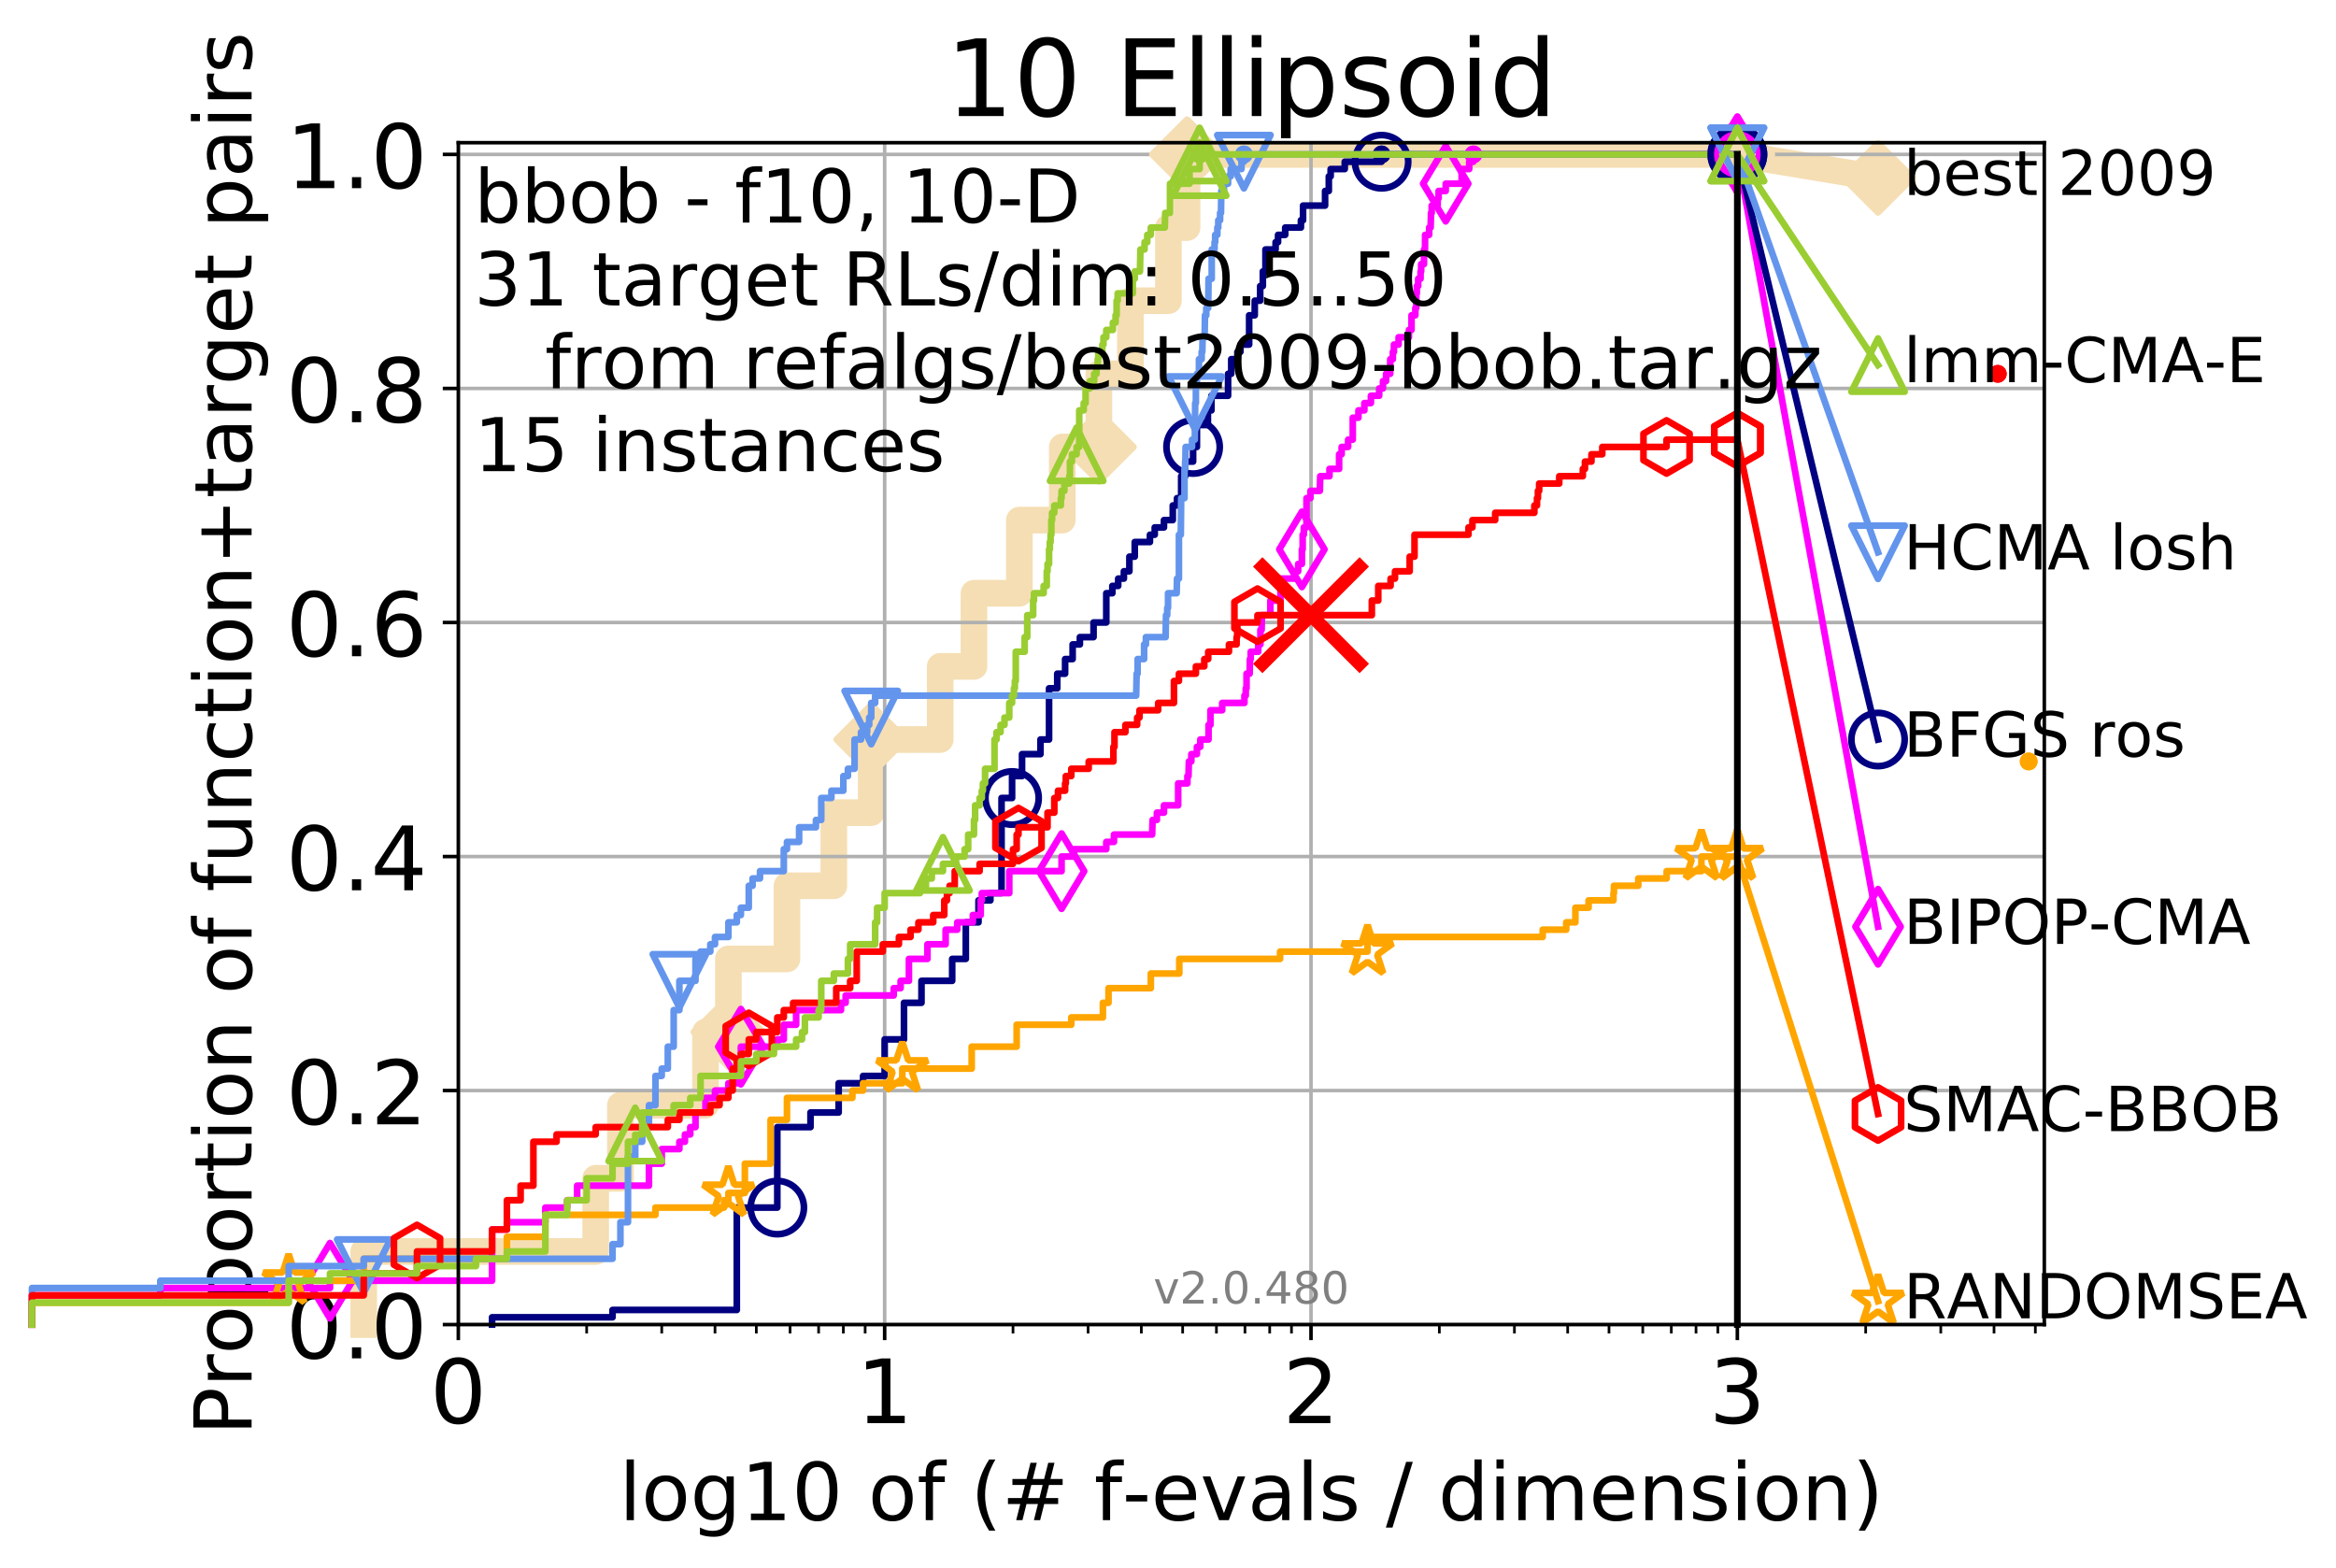 <?xml version="1.0" encoding="utf-8" standalone="no"?>
<!DOCTYPE svg PUBLIC "-//W3C//DTD SVG 1.1//EN"
  "http://www.w3.org/Graphics/SVG/1.1/DTD/svg11.dtd">
<!-- Created with matplotlib (http://matplotlib.org/) -->
<svg height="353pt" version="1.1" viewBox="0 0 526 353" width="526pt" xmlns="http://www.w3.org/2000/svg" xmlns:xlink="http://www.w3.org/1999/xlink">
 <defs>
  <style type="text/css">
*{stroke-linecap:butt;stroke-linejoin:round;}
  </style>
 </defs>
 <g id="figure_1">
  <g id="patch_1">
   <path d="M 0 353.222 
L 526.801 353.222 
L 526.801 0 
L 0 0 
z
" style="fill:#ffffff;"/>
  </g>
  <g id="axes_1">
   <g id="patch_2">
    <path d="M 103.2 298.245 
L 460.32 298.245 
L 460.32 32.133 
L 103.2 32.133 
z
" style="fill:#ffffff;"/>
   </g>
   <g id="line2d_1">
    <path d="M 81.903 298.245 
L 81.903 281.778 
L 134.133 281.778 
L 134.133 265.311 
L 139.7 265.311 
L 139.7 248.843 
L 158.859 248.843 
L 158.859 232.376 
L 164.013 232.376 
L 164.013 215.909 
L 177.202 215.909 
L 177.202 199.441 
L 187.758 199.441 
L 187.758 182.974 
L 196.174 182.974 
L 196.174 166.507 
L 211.712 166.507 
L 211.712 150.039 
L 219.313 150.039 
L 219.313 133.572 
L 229.533 133.572 
L 229.533 117.105 
L 239.197 117.105 
L 239.197 100.637 
L 247.433 100.637 
L 247.433 84.17 
L 254.529 84.17 
L 254.529 67.703 
L 263.096 67.703 
L 263.096 51.235 
L 267.29 51.235 
L 267.29 34.768 
L 391.2 34.768 
" style="fill:none;stroke:#f5deb3;stroke-linecap:square;stroke-width:6;"/>
   </g>
   <g id="line2d_2"/>
   <g id="line2d_3">
    <path d="M 391.2 34.768 
L 422.88 40.038 
" style="fill:none;stroke:#f5deb3;stroke-linecap:square;stroke-width:6;"/>
    <defs>
     <path d="M -0 7.778 
L 7.778 0 
L 0 -7.778 
L -7.778 -0 
z
" id="m60dd94b662" style="stroke:#f5deb3;stroke-linejoin:miter;stroke-width:1.5;"/>
    </defs>
    <g>
     <use style="fill:#f5deb3;stroke:#f5deb3;stroke-linejoin:miter;stroke-width:1.5;" x="391.2" xlink:href="#m60dd94b662" y="34.768"/>
     <use style="fill:#f5deb3;stroke:#f5deb3;stroke-linejoin:miter;stroke-width:1.5;" x="422.88" xlink:href="#m60dd94b662" y="40.038"/>
    </g>
   </g>
   <g id="matplotlib.axis_1">
    <g id="xtick_1">
     <g id="line2d_4">
      <path clip-path="url(#p7e355d1ddc)" d="M 103.2 298.245 
L 103.2 32.133 
" style="fill:none;stroke:#b0b0b0;stroke-linecap:square;stroke-width:0.8;"/>
     </g>
     <g id="line2d_5">
      <defs>
       <path d="M 0 0 
L 0 3.5 
" id="me4ee4c5240" style="stroke:#000000;stroke-width:0.8;"/>
      </defs>
      <g>
       <use style="stroke:#000000;stroke-width:0.8;" x="103.2" xlink:href="#me4ee4c5240" y="298.245"/>
      </g>
     </g>
     <g id="text_1">
      <!-- 0 -->
      <defs>
       <path d="M 31.781 66.406 
Q 24.172 66.406 20.328 58.906 
Q 16.5 51.422 16.5 36.375 
Q 16.5 21.391 20.328 13.891 
Q 24.172 6.391 31.781 6.391 
Q 39.453 6.391 43.281 13.891 
Q 47.125 21.391 47.125 36.375 
Q 47.125 51.422 43.281 58.906 
Q 39.453 66.406 31.781 66.406 
z
M 31.781 74.219 
Q 44.047 74.219 50.516 64.516 
Q 56.984 54.828 56.984 36.375 
Q 56.984 17.969 50.516 8.266 
Q 44.047 -1.422 31.781 -1.422 
Q 19.531 -1.422 13.062 8.266 
Q 6.594 17.969 6.594 36.375 
Q 6.594 54.828 13.062 64.516 
Q 19.531 74.219 31.781 74.219 
z
" id="DejaVuSans-30"/>
      </defs>
      <g transform="translate(96.838 320.442)scale(0.2 -0.2)">
       <use xlink:href="#DejaVuSans-30"/>
      </g>
     </g>
    </g>
    <g id="xtick_2">
     <g id="line2d_6">
      <path clip-path="url(#p7e355d1ddc)" d="M 199.2 298.245 
L 199.2 32.133 
" style="fill:none;stroke:#b0b0b0;stroke-linecap:square;stroke-width:0.8;"/>
     </g>
     <g id="line2d_7">
      <g>
       <use style="stroke:#000000;stroke-width:0.8;" x="199.2" xlink:href="#me4ee4c5240" y="298.245"/>
      </g>
     </g>
     <g id="text_2">
      <!-- 1 -->
      <defs>
       <path d="M 12.406 8.297 
L 28.516 8.297 
L 28.516 63.922 
L 10.984 60.406 
L 10.984 69.391 
L 28.422 72.906 
L 38.281 72.906 
L 38.281 8.297 
L 54.391 8.297 
L 54.391 0 
L 12.406 0 
z
" id="DejaVuSans-31"/>
      </defs>
      <g transform="translate(192.838 320.442)scale(0.2 -0.2)">
       <use xlink:href="#DejaVuSans-31"/>
      </g>
     </g>
    </g>
    <g id="xtick_3">
     <g id="line2d_8">
      <path clip-path="url(#p7e355d1ddc)" d="M 295.2 298.245 
L 295.2 32.133 
" style="fill:none;stroke:#b0b0b0;stroke-linecap:square;stroke-width:0.8;"/>
     </g>
     <g id="line2d_9">
      <g>
       <use style="stroke:#000000;stroke-width:0.8;" x="295.2" xlink:href="#me4ee4c5240" y="298.245"/>
      </g>
     </g>
     <g id="text_3">
      <!-- 2 -->
      <defs>
       <path d="M 19.188 8.297 
L 53.609 8.297 
L 53.609 0 
L 7.328 0 
L 7.328 8.297 
Q 12.938 14.109 22.625 23.891 
Q 32.328 33.688 34.812 36.531 
Q 39.547 41.844 41.422 45.531 
Q 43.312 49.219 43.312 52.781 
Q 43.312 58.594 39.234 62.25 
Q 35.156 65.922 28.609 65.922 
Q 23.969 65.922 18.812 64.312 
Q 13.672 62.703 7.812 59.422 
L 7.812 69.391 
Q 13.766 71.781 18.938 73 
Q 24.125 74.219 28.422 74.219 
Q 39.75 74.219 46.484 68.547 
Q 53.219 62.891 53.219 53.422 
Q 53.219 48.922 51.531 44.891 
Q 49.859 40.875 45.406 35.406 
Q 44.188 33.984 37.641 27.219 
Q 31.109 20.453 19.188 8.297 
z
" id="DejaVuSans-32"/>
      </defs>
      <g transform="translate(288.837 320.442)scale(0.2 -0.2)">
       <use xlink:href="#DejaVuSans-32"/>
      </g>
     </g>
    </g>
    <g id="xtick_4">
     <g id="line2d_10">
      <path clip-path="url(#p7e355d1ddc)" d="M 391.2 298.245 
L 391.2 32.133 
" style="fill:none;stroke:#b0b0b0;stroke-linecap:square;stroke-width:0.8;"/>
     </g>
     <g id="line2d_11">
      <g>
       <use style="stroke:#000000;stroke-width:0.8;" x="391.2" xlink:href="#me4ee4c5240" y="298.245"/>
      </g>
     </g>
     <g id="text_4">
      <!-- 3 -->
      <defs>
       <path d="M 40.578 39.312 
Q 47.656 37.797 51.625 33 
Q 55.609 28.219 55.609 21.188 
Q 55.609 10.406 48.188 4.484 
Q 40.766 -1.422 27.094 -1.422 
Q 22.516 -1.422 17.656 -0.516 
Q 12.797 0.391 7.625 2.203 
L 7.625 11.719 
Q 11.719 9.328 16.594 8.109 
Q 21.484 6.891 26.812 6.891 
Q 36.078 6.891 40.938 10.547 
Q 45.797 14.203 45.797 21.188 
Q 45.797 27.641 41.281 31.266 
Q 36.766 34.906 28.719 34.906 
L 20.219 34.906 
L 20.219 43.016 
L 29.109 43.016 
Q 36.375 43.016 40.234 45.922 
Q 44.094 48.828 44.094 54.297 
Q 44.094 59.906 40.109 62.906 
Q 36.141 65.922 28.719 65.922 
Q 24.656 65.922 20.016 65.031 
Q 15.375 64.156 9.812 62.312 
L 9.812 71.094 
Q 15.438 72.656 20.344 73.438 
Q 25.25 74.219 29.594 74.219 
Q 40.828 74.219 47.359 69.109 
Q 53.906 64.016 53.906 55.328 
Q 53.906 49.266 50.438 45.094 
Q 46.969 40.922 40.578 39.312 
z
" id="DejaVuSans-33"/>
      </defs>
      <g transform="translate(384.837 320.442)scale(0.2 -0.2)">
       <use xlink:href="#DejaVuSans-33"/>
      </g>
     </g>
    </g>
    <g id="xtick_5">
     <g id="line2d_12">
      <defs>
       <path d="M 0 0 
L 0 2 
" id="me6fdda390d" style="stroke:#000000;stroke-width:0.6;"/>
      </defs>
      <g>
       <use style="stroke:#000000;stroke-width:0.6;" x="132.099" xlink:href="#me6fdda390d" y="298.245"/>
      </g>
     </g>
    </g>
    <g id="xtick_6">
     <g id="line2d_13">
      <g>
       <use style="stroke:#000000;stroke-width:0.6;" x="149.004" xlink:href="#me6fdda390d" y="298.245"/>
      </g>
     </g>
    </g>
    <g id="xtick_7">
     <g id="line2d_14">
      <g>
       <use style="stroke:#000000;stroke-width:0.6;" x="160.998" xlink:href="#me6fdda390d" y="298.245"/>
      </g>
     </g>
    </g>
    <g id="xtick_8">
     <g id="line2d_15">
      <g>
       <use style="stroke:#000000;stroke-width:0.6;" x="170.301" xlink:href="#me6fdda390d" y="298.245"/>
      </g>
     </g>
    </g>
    <g id="xtick_9">
     <g id="line2d_16">
      <g>
       <use style="stroke:#000000;stroke-width:0.6;" x="177.903" xlink:href="#me6fdda390d" y="298.245"/>
      </g>
     </g>
    </g>
    <g id="xtick_10">
     <g id="line2d_17">
      <g>
       <use style="stroke:#000000;stroke-width:0.6;" x="184.329" xlink:href="#me6fdda390d" y="298.245"/>
      </g>
     </g>
    </g>
    <g id="xtick_11">
     <g id="line2d_18">
      <g>
       <use style="stroke:#000000;stroke-width:0.6;" x="189.897" xlink:href="#me6fdda390d" y="298.245"/>
      </g>
     </g>
    </g>
    <g id="xtick_12">
     <g id="line2d_19">
      <g>
       <use style="stroke:#000000;stroke-width:0.6;" x="194.807" xlink:href="#me6fdda390d" y="298.245"/>
      </g>
     </g>
    </g>
    <g id="xtick_13">
     <g id="line2d_20">
      <g>
       <use style="stroke:#000000;stroke-width:0.6;" x="228.099" xlink:href="#me6fdda390d" y="298.245"/>
      </g>
     </g>
    </g>
    <g id="xtick_14">
     <g id="line2d_21">
      <g>
       <use style="stroke:#000000;stroke-width:0.6;" x="245.004" xlink:href="#me6fdda390d" y="298.245"/>
      </g>
     </g>
    </g>
    <g id="xtick_15">
     <g id="line2d_22">
      <g>
       <use style="stroke:#000000;stroke-width:0.6;" x="256.998" xlink:href="#me6fdda390d" y="298.245"/>
      </g>
     </g>
    </g>
    <g id="xtick_16">
     <g id="line2d_23">
      <g>
       <use style="stroke:#000000;stroke-width:0.6;" x="266.301" xlink:href="#me6fdda390d" y="298.245"/>
      </g>
     </g>
    </g>
    <g id="xtick_17">
     <g id="line2d_24">
      <g>
       <use style="stroke:#000000;stroke-width:0.6;" x="273.903" xlink:href="#me6fdda390d" y="298.245"/>
      </g>
     </g>
    </g>
    <g id="xtick_18">
     <g id="line2d_25">
      <g>
       <use style="stroke:#000000;stroke-width:0.6;" x="280.329" xlink:href="#me6fdda390d" y="298.245"/>
      </g>
     </g>
    </g>
    <g id="xtick_19">
     <g id="line2d_26">
      <g>
       <use style="stroke:#000000;stroke-width:0.6;" x="285.897" xlink:href="#me6fdda390d" y="298.245"/>
      </g>
     </g>
    </g>
    <g id="xtick_20">
     <g id="line2d_27">
      <g>
       <use style="stroke:#000000;stroke-width:0.6;" x="290.807" xlink:href="#me6fdda390d" y="298.245"/>
      </g>
     </g>
    </g>
    <g id="xtick_21">
     <g id="line2d_28">
      <g>
       <use style="stroke:#000000;stroke-width:0.6;" x="324.099" xlink:href="#me6fdda390d" y="298.245"/>
      </g>
     </g>
    </g>
    <g id="xtick_22">
     <g id="line2d_29">
      <g>
       <use style="stroke:#000000;stroke-width:0.6;" x="341.004" xlink:href="#me6fdda390d" y="298.245"/>
      </g>
     </g>
    </g>
    <g id="xtick_23">
     <g id="line2d_30">
      <g>
       <use style="stroke:#000000;stroke-width:0.6;" x="352.998" xlink:href="#me6fdda390d" y="298.245"/>
      </g>
     </g>
    </g>
    <g id="xtick_24">
     <g id="line2d_31">
      <g>
       <use style="stroke:#000000;stroke-width:0.6;" x="362.301" xlink:href="#me6fdda390d" y="298.245"/>
      </g>
     </g>
    </g>
    <g id="xtick_25">
     <g id="line2d_32">
      <g>
       <use style="stroke:#000000;stroke-width:0.6;" x="369.903" xlink:href="#me6fdda390d" y="298.245"/>
      </g>
     </g>
    </g>
    <g id="xtick_26">
     <g id="line2d_33">
      <g>
       <use style="stroke:#000000;stroke-width:0.6;" x="376.329" xlink:href="#me6fdda390d" y="298.245"/>
      </g>
     </g>
    </g>
    <g id="xtick_27">
     <g id="line2d_34">
      <g>
       <use style="stroke:#000000;stroke-width:0.6;" x="381.897" xlink:href="#me6fdda390d" y="298.245"/>
      </g>
     </g>
    </g>
    <g id="xtick_28">
     <g id="line2d_35">
      <g>
       <use style="stroke:#000000;stroke-width:0.6;" x="386.807" xlink:href="#me6fdda390d" y="298.245"/>
      </g>
     </g>
    </g>
    <g id="xtick_29">
     <g id="line2d_36">
      <g>
       <use style="stroke:#000000;stroke-width:0.6;" x="420.099" xlink:href="#me6fdda390d" y="298.245"/>
      </g>
     </g>
    </g>
    <g id="xtick_30">
     <g id="line2d_37">
      <g>
       <use style="stroke:#000000;stroke-width:0.6;" x="437.004" xlink:href="#me6fdda390d" y="298.245"/>
      </g>
     </g>
    </g>
    <g id="xtick_31">
     <g id="line2d_38">
      <g>
       <use style="stroke:#000000;stroke-width:0.6;" x="448.998" xlink:href="#me6fdda390d" y="298.245"/>
      </g>
     </g>
    </g>
    <g id="xtick_32">
     <g id="line2d_39">
      <g>
       <use style="stroke:#000000;stroke-width:0.6;" x="458.301" xlink:href="#me6fdda390d" y="298.245"/>
      </g>
     </g>
    </g>
    <g id="text_5">
     <!-- log10 of (# f-evals / dimension) -->
     <defs>
      <path d="M 9.422 75.984 
L 18.406 75.984 
L 18.406 0 
L 9.422 0 
z
" id="DejaVuSans-6c"/>
      <path d="M 30.609 48.391 
Q 23.391 48.391 19.188 42.75 
Q 14.984 37.109 14.984 27.297 
Q 14.984 17.484 19.156 11.844 
Q 23.344 6.203 30.609 6.203 
Q 37.797 6.203 41.984 11.859 
Q 46.188 17.531 46.188 27.297 
Q 46.188 37.016 41.984 42.703 
Q 37.797 48.391 30.609 48.391 
z
M 30.609 56 
Q 42.328 56 49.016 48.375 
Q 55.719 40.766 55.719 27.297 
Q 55.719 13.875 49.016 6.219 
Q 42.328 -1.422 30.609 -1.422 
Q 18.844 -1.422 12.172 6.219 
Q 5.516 13.875 5.516 27.297 
Q 5.516 40.766 12.172 48.375 
Q 18.844 56 30.609 56 
z
" id="DejaVuSans-6f"/>
      <path d="M 45.406 27.984 
Q 45.406 37.75 41.375 43.109 
Q 37.359 48.484 30.078 48.484 
Q 22.859 48.484 18.828 43.109 
Q 14.797 37.75 14.797 27.984 
Q 14.797 18.266 18.828 12.891 
Q 22.859 7.516 30.078 7.516 
Q 37.359 7.516 41.375 12.891 
Q 45.406 18.266 45.406 27.984 
z
M 54.391 6.781 
Q 54.391 -7.172 48.188 -13.984 
Q 42 -20.797 29.203 -20.797 
Q 24.469 -20.797 20.266 -20.094 
Q 16.062 -19.391 12.109 -17.922 
L 12.109 -9.188 
Q 16.062 -11.328 19.922 -12.344 
Q 23.781 -13.375 27.781 -13.375 
Q 36.625 -13.375 41.016 -8.766 
Q 45.406 -4.156 45.406 5.172 
L 45.406 9.625 
Q 42.625 4.781 38.281 2.391 
Q 33.938 0 27.875 0 
Q 17.828 0 11.672 7.656 
Q 5.516 15.328 5.516 27.984 
Q 5.516 40.672 11.672 48.328 
Q 17.828 56 27.875 56 
Q 33.938 56 38.281 53.609 
Q 42.625 51.219 45.406 46.391 
L 45.406 54.688 
L 54.391 54.688 
z
" id="DejaVuSans-67"/>
      <path id="DejaVuSans-20"/>
      <path d="M 37.109 75.984 
L 37.109 68.5 
L 28.516 68.5 
Q 23.688 68.5 21.797 66.547 
Q 19.922 64.594 19.922 59.516 
L 19.922 54.688 
L 34.719 54.688 
L 34.719 47.703 
L 19.922 47.703 
L 19.922 0 
L 10.891 0 
L 10.891 47.703 
L 2.297 47.703 
L 2.297 54.688 
L 10.891 54.688 
L 10.891 58.5 
Q 10.891 67.625 15.141 71.797 
Q 19.391 75.984 28.609 75.984 
z
" id="DejaVuSans-66"/>
      <path d="M 31 75.875 
Q 24.469 64.656 21.281 53.656 
Q 18.109 42.672 18.109 31.391 
Q 18.109 20.125 21.312 9.062 
Q 24.516 -2 31 -13.188 
L 23.188 -13.188 
Q 15.875 -1.703 12.234 9.375 
Q 8.594 20.453 8.594 31.391 
Q 8.594 42.281 12.203 53.312 
Q 15.828 64.359 23.188 75.875 
z
" id="DejaVuSans-28"/>
      <path d="M 51.125 44 
L 36.922 44 
L 32.812 27.688 
L 47.125 27.688 
z
M 43.797 71.781 
L 38.719 51.516 
L 52.984 51.516 
L 58.109 71.781 
L 65.922 71.781 
L 60.891 51.516 
L 76.125 51.516 
L 76.125 44 
L 58.984 44 
L 54.984 27.688 
L 70.516 27.688 
L 70.516 20.219 
L 53.078 20.219 
L 48 0 
L 40.188 0 
L 45.219 20.219 
L 30.906 20.219 
L 25.875 0 
L 18.016 0 
L 23.094 20.219 
L 7.719 20.219 
L 7.719 27.688 
L 24.906 27.688 
L 29 44 
L 13.281 44 
L 13.281 51.516 
L 30.906 51.516 
L 35.891 71.781 
z
" id="DejaVuSans-23"/>
      <path d="M 4.891 31.391 
L 31.203 31.391 
L 31.203 23.391 
L 4.891 23.391 
z
" id="DejaVuSans-2d"/>
      <path d="M 56.203 29.594 
L 56.203 25.203 
L 14.891 25.203 
Q 15.484 15.922 20.484 11.062 
Q 25.484 6.203 34.422 6.203 
Q 39.594 6.203 44.453 7.469 
Q 49.312 8.734 54.109 11.281 
L 54.109 2.781 
Q 49.266 0.734 44.188 -0.344 
Q 39.109 -1.422 33.891 -1.422 
Q 20.797 -1.422 13.156 6.188 
Q 5.516 13.812 5.516 26.812 
Q 5.516 40.234 12.766 48.109 
Q 20.016 56 32.328 56 
Q 43.359 56 49.781 48.891 
Q 56.203 41.797 56.203 29.594 
z
M 47.219 32.234 
Q 47.125 39.594 43.094 43.984 
Q 39.062 48.391 32.422 48.391 
Q 24.906 48.391 20.391 44.141 
Q 15.875 39.891 15.188 32.172 
z
" id="DejaVuSans-65"/>
      <path d="M 2.984 54.688 
L 12.5 54.688 
L 29.594 8.797 
L 46.688 54.688 
L 56.203 54.688 
L 35.688 0 
L 23.484 0 
z
" id="DejaVuSans-76"/>
      <path d="M 34.281 27.484 
Q 23.391 27.484 19.188 25 
Q 14.984 22.516 14.984 16.5 
Q 14.984 11.719 18.141 8.906 
Q 21.297 6.109 26.703 6.109 
Q 34.188 6.109 38.703 11.406 
Q 43.219 16.703 43.219 25.484 
L 43.219 27.484 
z
M 52.203 31.203 
L 52.203 0 
L 43.219 0 
L 43.219 8.297 
Q 40.141 3.328 35.547 0.953 
Q 30.953 -1.422 24.312 -1.422 
Q 15.922 -1.422 10.953 3.297 
Q 6 8.016 6 15.922 
Q 6 25.141 12.172 29.828 
Q 18.359 34.516 30.609 34.516 
L 43.219 34.516 
L 43.219 35.406 
Q 43.219 41.609 39.141 45 
Q 35.062 48.391 27.688 48.391 
Q 23 48.391 18.547 47.266 
Q 14.109 46.141 10.016 43.891 
L 10.016 52.203 
Q 14.938 54.109 19.578 55.047 
Q 24.219 56 28.609 56 
Q 40.484 56 46.344 49.844 
Q 52.203 43.703 52.203 31.203 
z
" id="DejaVuSans-61"/>
      <path d="M 44.281 53.078 
L 44.281 44.578 
Q 40.484 46.531 36.375 47.5 
Q 32.281 48.484 27.875 48.484 
Q 21.188 48.484 17.844 46.438 
Q 14.5 44.391 14.5 40.281 
Q 14.5 37.156 16.891 35.375 
Q 19.281 33.594 26.516 31.984 
L 29.594 31.297 
Q 39.156 29.25 43.188 25.516 
Q 47.219 21.781 47.219 15.094 
Q 47.219 7.469 41.188 3.016 
Q 35.156 -1.422 24.609 -1.422 
Q 20.219 -1.422 15.453 -0.562 
Q 10.688 0.297 5.422 2 
L 5.422 11.281 
Q 10.406 8.688 15.234 7.391 
Q 20.062 6.109 24.812 6.109 
Q 31.156 6.109 34.562 8.281 
Q 37.984 10.453 37.984 14.406 
Q 37.984 18.062 35.516 20.016 
Q 33.062 21.969 24.703 23.781 
L 21.578 24.516 
Q 13.234 26.266 9.516 29.906 
Q 5.812 33.547 5.812 39.891 
Q 5.812 47.609 11.281 51.797 
Q 16.75 56 26.812 56 
Q 31.781 56 36.172 55.266 
Q 40.578 54.547 44.281 53.078 
z
" id="DejaVuSans-73"/>
      <path d="M 25.391 72.906 
L 33.688 72.906 
L 8.297 -9.281 
L 0 -9.281 
z
" id="DejaVuSans-2f"/>
      <path d="M 45.406 46.391 
L 45.406 75.984 
L 54.391 75.984 
L 54.391 0 
L 45.406 0 
L 45.406 8.203 
Q 42.578 3.328 38.25 0.953 
Q 33.938 -1.422 27.875 -1.422 
Q 17.969 -1.422 11.734 6.484 
Q 5.516 14.406 5.516 27.297 
Q 5.516 40.188 11.734 48.094 
Q 17.969 56 27.875 56 
Q 33.938 56 38.25 53.625 
Q 42.578 51.266 45.406 46.391 
z
M 14.797 27.297 
Q 14.797 17.391 18.875 11.75 
Q 22.953 6.109 30.078 6.109 
Q 37.203 6.109 41.297 11.75 
Q 45.406 17.391 45.406 27.297 
Q 45.406 37.203 41.297 42.844 
Q 37.203 48.484 30.078 48.484 
Q 22.953 48.484 18.875 42.844 
Q 14.797 37.203 14.797 27.297 
z
" id="DejaVuSans-64"/>
      <path d="M 9.422 54.688 
L 18.406 54.688 
L 18.406 0 
L 9.422 0 
z
M 9.422 75.984 
L 18.406 75.984 
L 18.406 64.594 
L 9.422 64.594 
z
" id="DejaVuSans-69"/>
      <path d="M 52 44.188 
Q 55.375 50.25 60.062 53.125 
Q 64.75 56 71.094 56 
Q 79.641 56 84.281 50.016 
Q 88.922 44.047 88.922 33.016 
L 88.922 0 
L 79.891 0 
L 79.891 32.719 
Q 79.891 40.578 77.094 44.375 
Q 74.312 48.188 68.609 48.188 
Q 61.625 48.188 57.562 43.547 
Q 53.516 38.922 53.516 30.906 
L 53.516 0 
L 44.484 0 
L 44.484 32.719 
Q 44.484 40.625 41.703 44.406 
Q 38.922 48.188 33.109 48.188 
Q 26.219 48.188 22.156 43.531 
Q 18.109 38.875 18.109 30.906 
L 18.109 0 
L 9.078 0 
L 9.078 54.688 
L 18.109 54.688 
L 18.109 46.188 
Q 21.188 51.219 25.484 53.609 
Q 29.781 56 35.688 56 
Q 41.656 56 45.828 52.969 
Q 50 49.953 52 44.188 
z
" id="DejaVuSans-6d"/>
      <path d="M 54.891 33.016 
L 54.891 0 
L 45.906 0 
L 45.906 32.719 
Q 45.906 40.484 42.875 44.328 
Q 39.844 48.188 33.797 48.188 
Q 26.516 48.188 22.312 43.547 
Q 18.109 38.922 18.109 30.906 
L 18.109 0 
L 9.078 0 
L 9.078 54.688 
L 18.109 54.688 
L 18.109 46.188 
Q 21.344 51.125 25.703 53.562 
Q 30.078 56 35.797 56 
Q 45.219 56 50.047 50.172 
Q 54.891 44.344 54.891 33.016 
z
" id="DejaVuSans-6e"/>
      <path d="M 8.016 75.875 
L 15.828 75.875 
Q 23.141 64.359 26.781 53.312 
Q 30.422 42.281 30.422 31.391 
Q 30.422 20.453 26.781 9.375 
Q 23.141 -1.703 15.828 -13.188 
L 8.016 -13.188 
Q 14.5 -2 17.703 9.062 
Q 20.906 20.125 20.906 31.391 
Q 20.906 42.672 17.703 53.656 
Q 14.5 64.656 8.016 75.875 
z
" id="DejaVuSans-29"/>
     </defs>
     <g transform="translate(139.415 342.279)scale(0.18 -0.18)">
      <use xlink:href="#DejaVuSans-6c"/>
      <use x="27.783" xlink:href="#DejaVuSans-6f"/>
      <use x="88.965" xlink:href="#DejaVuSans-67"/>
      <use x="152.441" xlink:href="#DejaVuSans-31"/>
      <use x="216.064" xlink:href="#DejaVuSans-30"/>
      <use x="279.688" xlink:href="#DejaVuSans-20"/>
      <use x="311.475" xlink:href="#DejaVuSans-6f"/>
      <use x="372.656" xlink:href="#DejaVuSans-66"/>
      <use x="407.861" xlink:href="#DejaVuSans-20"/>
      <use x="439.648" xlink:href="#DejaVuSans-28"/>
      <use x="478.662" xlink:href="#DejaVuSans-23"/>
      <use x="562.451" xlink:href="#DejaVuSans-20"/>
      <use x="594.238" xlink:href="#DejaVuSans-66"/>
      <use x="629.365" xlink:href="#DejaVuSans-2d"/>
      <use x="665.449" xlink:href="#DejaVuSans-65"/>
      <use x="726.973" xlink:href="#DejaVuSans-76"/>
      <use x="786.152" xlink:href="#DejaVuSans-61"/>
      <use x="847.432" xlink:href="#DejaVuSans-6c"/>
      <use x="875.215" xlink:href="#DejaVuSans-73"/>
      <use x="927.314" xlink:href="#DejaVuSans-20"/>
      <use x="959.102" xlink:href="#DejaVuSans-2f"/>
      <use x="992.793" xlink:href="#DejaVuSans-20"/>
      <use x="1024.58" xlink:href="#DejaVuSans-64"/>
      <use x="1088.057" xlink:href="#DejaVuSans-69"/>
      <use x="1115.84" xlink:href="#DejaVuSans-6d"/>
      <use x="1213.252" xlink:href="#DejaVuSans-65"/>
      <use x="1274.775" xlink:href="#DejaVuSans-6e"/>
      <use x="1338.154" xlink:href="#DejaVuSans-73"/>
      <use x="1390.254" xlink:href="#DejaVuSans-69"/>
      <use x="1418.037" xlink:href="#DejaVuSans-6f"/>
      <use x="1479.219" xlink:href="#DejaVuSans-6e"/>
      <use x="1542.598" xlink:href="#DejaVuSans-29"/>
     </g>
    </g>
   </g>
   <g id="matplotlib.axis_2">
    <g id="ytick_1">
     <g id="line2d_40">
      <path clip-path="url(#p7e355d1ddc)" d="M 103.2 298.245 
L 460.32 298.245 
" style="fill:none;stroke:#b0b0b0;stroke-linecap:square;stroke-width:0.8;"/>
     </g>
     <g id="line2d_41">
      <defs>
       <path d="M 0 0 
L -3.5 0 
" id="m0158a1f607" style="stroke:#000000;stroke-width:0.8;"/>
      </defs>
      <g>
       <use style="stroke:#000000;stroke-width:0.8;" x="103.2" xlink:href="#m0158a1f607" y="298.245"/>
      </g>
     </g>
     <g id="text_6">
      <!-- 0.0 -->
      <defs>
       <path d="M 10.688 12.406 
L 21 12.406 
L 21 0 
L 10.688 0 
z
" id="DejaVuSans-2e"/>
      </defs>
      <g transform="translate(64.394 305.844)scale(0.2 -0.2)">
       <use xlink:href="#DejaVuSans-30"/>
       <use x="63.623" xlink:href="#DejaVuSans-2e"/>
       <use x="95.41" xlink:href="#DejaVuSans-30"/>
      </g>
     </g>
    </g>
    <g id="ytick_2">
     <g id="line2d_42">
      <path clip-path="url(#p7e355d1ddc)" d="M 103.2 245.55 
L 460.32 245.55 
" style="fill:none;stroke:#b0b0b0;stroke-linecap:square;stroke-width:0.8;"/>
     </g>
     <g id="line2d_43">
      <g>
       <use style="stroke:#000000;stroke-width:0.8;" x="103.2" xlink:href="#m0158a1f607" y="245.55"/>
      </g>
     </g>
     <g id="text_7">
      <!-- 0.2 -->
      <g transform="translate(64.394 253.148)scale(0.2 -0.2)">
       <use xlink:href="#DejaVuSans-30"/>
       <use x="63.623" xlink:href="#DejaVuSans-2e"/>
       <use x="95.41" xlink:href="#DejaVuSans-32"/>
      </g>
     </g>
    </g>
    <g id="ytick_3">
     <g id="line2d_44">
      <path clip-path="url(#p7e355d1ddc)" d="M 103.2 192.854 
L 460.32 192.854 
" style="fill:none;stroke:#b0b0b0;stroke-linecap:square;stroke-width:0.8;"/>
     </g>
     <g id="line2d_45">
      <g>
       <use style="stroke:#000000;stroke-width:0.8;" x="103.2" xlink:href="#m0158a1f607" y="192.854"/>
      </g>
     </g>
     <g id="text_8">
      <!-- 0.4 -->
      <defs>
       <path d="M 37.797 64.312 
L 12.891 25.391 
L 37.797 25.391 
z
M 35.203 72.906 
L 47.609 72.906 
L 47.609 25.391 
L 58.016 25.391 
L 58.016 17.188 
L 47.609 17.188 
L 47.609 0 
L 37.797 0 
L 37.797 17.188 
L 4.891 17.188 
L 4.891 26.703 
z
" id="DejaVuSans-34"/>
      </defs>
      <g transform="translate(64.394 200.453)scale(0.2 -0.2)">
       <use xlink:href="#DejaVuSans-30"/>
       <use x="63.623" xlink:href="#DejaVuSans-2e"/>
       <use x="95.41" xlink:href="#DejaVuSans-34"/>
      </g>
     </g>
    </g>
    <g id="ytick_4">
     <g id="line2d_46">
      <path clip-path="url(#p7e355d1ddc)" d="M 103.2 140.159 
L 460.32 140.159 
" style="fill:none;stroke:#b0b0b0;stroke-linecap:square;stroke-width:0.8;"/>
     </g>
     <g id="line2d_47">
      <g>
       <use style="stroke:#000000;stroke-width:0.8;" x="103.2" xlink:href="#m0158a1f607" y="140.159"/>
      </g>
     </g>
     <g id="text_9">
      <!-- 0.6 -->
      <defs>
       <path d="M 33.016 40.375 
Q 26.375 40.375 22.484 35.828 
Q 18.609 31.297 18.609 23.391 
Q 18.609 15.531 22.484 10.953 
Q 26.375 6.391 33.016 6.391 
Q 39.656 6.391 43.531 10.953 
Q 47.406 15.531 47.406 23.391 
Q 47.406 31.297 43.531 35.828 
Q 39.656 40.375 33.016 40.375 
z
M 52.594 71.297 
L 52.594 62.312 
Q 48.875 64.062 45.094 64.984 
Q 41.312 65.922 37.594 65.922 
Q 27.828 65.922 22.672 59.328 
Q 17.531 52.734 16.797 39.406 
Q 19.672 43.656 24.016 45.922 
Q 28.375 48.188 33.594 48.188 
Q 44.578 48.188 50.953 41.516 
Q 57.328 34.859 57.328 23.391 
Q 57.328 12.156 50.688 5.359 
Q 44.047 -1.422 33.016 -1.422 
Q 20.359 -1.422 13.672 8.266 
Q 6.984 17.969 6.984 36.375 
Q 6.984 53.656 15.188 63.938 
Q 23.391 74.219 37.203 74.219 
Q 40.922 74.219 44.703 73.484 
Q 48.484 72.75 52.594 71.297 
z
" id="DejaVuSans-36"/>
      </defs>
      <g transform="translate(64.394 147.757)scale(0.2 -0.2)">
       <use xlink:href="#DejaVuSans-30"/>
       <use x="63.623" xlink:href="#DejaVuSans-2e"/>
       <use x="95.41" xlink:href="#DejaVuSans-36"/>
      </g>
     </g>
    </g>
    <g id="ytick_5">
     <g id="line2d_48">
      <path clip-path="url(#p7e355d1ddc)" d="M 103.2 87.464 
L 460.32 87.464 
" style="fill:none;stroke:#b0b0b0;stroke-linecap:square;stroke-width:0.8;"/>
     </g>
     <g id="line2d_49">
      <g>
       <use style="stroke:#000000;stroke-width:0.8;" x="103.2" xlink:href="#m0158a1f607" y="87.464"/>
      </g>
     </g>
     <g id="text_10">
      <!-- 0.8 -->
      <defs>
       <path d="M 31.781 34.625 
Q 24.75 34.625 20.719 30.859 
Q 16.703 27.094 16.703 20.516 
Q 16.703 13.922 20.719 10.156 
Q 24.75 6.391 31.781 6.391 
Q 38.812 6.391 42.859 10.172 
Q 46.922 13.969 46.922 20.516 
Q 46.922 27.094 42.891 30.859 
Q 38.875 34.625 31.781 34.625 
z
M 21.922 38.812 
Q 15.578 40.375 12.031 44.719 
Q 8.5 49.078 8.5 55.328 
Q 8.5 64.062 14.719 69.141 
Q 20.953 74.219 31.781 74.219 
Q 42.672 74.219 48.875 69.141 
Q 55.078 64.062 55.078 55.328 
Q 55.078 49.078 51.531 44.719 
Q 48 40.375 41.703 38.812 
Q 48.828 37.156 52.797 32.312 
Q 56.781 27.484 56.781 20.516 
Q 56.781 9.906 50.312 4.234 
Q 43.844 -1.422 31.781 -1.422 
Q 19.734 -1.422 13.25 4.234 
Q 6.781 9.906 6.781 20.516 
Q 6.781 27.484 10.781 32.312 
Q 14.797 37.156 21.922 38.812 
z
M 18.312 54.391 
Q 18.312 48.734 21.844 45.562 
Q 25.391 42.391 31.781 42.391 
Q 38.141 42.391 41.719 45.562 
Q 45.312 48.734 45.312 54.391 
Q 45.312 60.062 41.719 63.234 
Q 38.141 66.406 31.781 66.406 
Q 25.391 66.406 21.844 63.234 
Q 18.312 60.062 18.312 54.391 
z
" id="DejaVuSans-38"/>
      </defs>
      <g transform="translate(64.394 95.062)scale(0.2 -0.2)">
       <use xlink:href="#DejaVuSans-30"/>
       <use x="63.623" xlink:href="#DejaVuSans-2e"/>
       <use x="95.41" xlink:href="#DejaVuSans-38"/>
      </g>
     </g>
    </g>
    <g id="ytick_6">
     <g id="line2d_50">
      <path clip-path="url(#p7e355d1ddc)" d="M 103.2 34.768 
L 460.32 34.768 
" style="fill:none;stroke:#b0b0b0;stroke-linecap:square;stroke-width:0.8;"/>
     </g>
     <g id="line2d_51">
      <g>
       <use style="stroke:#000000;stroke-width:0.8;" x="103.2" xlink:href="#m0158a1f607" y="34.768"/>
      </g>
     </g>
     <g id="text_11">
      <!-- 1.0 -->
      <g transform="translate(64.394 42.367)scale(0.2 -0.2)">
       <use xlink:href="#DejaVuSans-31"/>
       <use x="63.623" xlink:href="#DejaVuSans-2e"/>
       <use x="95.41" xlink:href="#DejaVuSans-30"/>
      </g>
     </g>
    </g>
    <g id="text_12">
     <!-- Proportion of function+target pairs -->
     <defs>
      <path d="M 19.672 64.797 
L 19.672 37.406 
L 32.078 37.406 
Q 38.969 37.406 42.719 40.969 
Q 46.484 44.531 46.484 51.125 
Q 46.484 57.672 42.719 61.234 
Q 38.969 64.797 32.078 64.797 
z
M 9.812 72.906 
L 32.078 72.906 
Q 44.344 72.906 50.609 67.359 
Q 56.891 61.812 56.891 51.125 
Q 56.891 40.328 50.609 34.812 
Q 44.344 29.297 32.078 29.297 
L 19.672 29.297 
L 19.672 0 
L 9.812 0 
z
" id="DejaVuSans-50"/>
      <path d="M 41.109 46.297 
Q 39.594 47.172 37.812 47.578 
Q 36.031 48 33.891 48 
Q 26.266 48 22.188 43.047 
Q 18.109 38.094 18.109 28.812 
L 18.109 0 
L 9.078 0 
L 9.078 54.688 
L 18.109 54.688 
L 18.109 46.188 
Q 20.953 51.172 25.484 53.578 
Q 30.031 56 36.531 56 
Q 37.453 56 38.578 55.875 
Q 39.703 55.766 41.062 55.516 
z
" id="DejaVuSans-72"/>
      <path d="M 18.109 8.203 
L 18.109 -20.797 
L 9.078 -20.797 
L 9.078 54.688 
L 18.109 54.688 
L 18.109 46.391 
Q 20.953 51.266 25.266 53.625 
Q 29.594 56 35.594 56 
Q 45.562 56 51.781 48.094 
Q 58.016 40.188 58.016 27.297 
Q 58.016 14.406 51.781 6.484 
Q 45.562 -1.422 35.594 -1.422 
Q 29.594 -1.422 25.266 0.953 
Q 20.953 3.328 18.109 8.203 
z
M 48.688 27.297 
Q 48.688 37.203 44.609 42.844 
Q 40.531 48.484 33.406 48.484 
Q 26.266 48.484 22.188 42.844 
Q 18.109 37.203 18.109 27.297 
Q 18.109 17.391 22.188 11.75 
Q 26.266 6.109 33.406 6.109 
Q 40.531 6.109 44.609 11.75 
Q 48.688 17.391 48.688 27.297 
z
" id="DejaVuSans-70"/>
      <path d="M 18.312 70.219 
L 18.312 54.688 
L 36.812 54.688 
L 36.812 47.703 
L 18.312 47.703 
L 18.312 18.016 
Q 18.312 11.328 20.141 9.422 
Q 21.969 7.516 27.594 7.516 
L 36.812 7.516 
L 36.812 0 
L 27.594 0 
Q 17.188 0 13.234 3.875 
Q 9.281 7.766 9.281 18.016 
L 9.281 47.703 
L 2.688 47.703 
L 2.688 54.688 
L 9.281 54.688 
L 9.281 70.219 
z
" id="DejaVuSans-74"/>
      <path d="M 8.5 21.578 
L 8.5 54.688 
L 17.484 54.688 
L 17.484 21.922 
Q 17.484 14.156 20.5 10.266 
Q 23.531 6.391 29.594 6.391 
Q 36.859 6.391 41.078 11.031 
Q 45.312 15.672 45.312 23.688 
L 45.312 54.688 
L 54.297 54.688 
L 54.297 0 
L 45.312 0 
L 45.312 8.406 
Q 42.047 3.422 37.719 1 
Q 33.406 -1.422 27.688 -1.422 
Q 18.266 -1.422 13.375 4.438 
Q 8.5 10.297 8.5 21.578 
z
M 31.109 56 
z
" id="DejaVuSans-75"/>
      <path d="M 48.781 52.594 
L 48.781 44.188 
Q 44.969 46.297 41.141 47.344 
Q 37.312 48.391 33.406 48.391 
Q 24.656 48.391 19.812 42.844 
Q 14.984 37.312 14.984 27.297 
Q 14.984 17.281 19.812 11.734 
Q 24.656 6.203 33.406 6.203 
Q 37.312 6.203 41.141 7.25 
Q 44.969 8.297 48.781 10.406 
L 48.781 2.094 
Q 45.016 0.344 40.984 -0.531 
Q 36.969 -1.422 32.422 -1.422 
Q 20.062 -1.422 12.781 6.344 
Q 5.516 14.109 5.516 27.297 
Q 5.516 40.672 12.859 48.328 
Q 20.219 56 33.016 56 
Q 37.156 56 41.109 55.141 
Q 45.062 54.297 48.781 52.594 
z
" id="DejaVuSans-63"/>
      <path d="M 46 62.703 
L 46 35.5 
L 73.188 35.5 
L 73.188 27.203 
L 46 27.203 
L 46 0 
L 37.797 0 
L 37.797 27.203 
L 10.594 27.203 
L 10.594 35.5 
L 37.797 35.5 
L 37.797 62.703 
z
" id="DejaVuSans-2b"/>
     </defs>
     <g transform="translate(56.65 323.179)rotate(-90)scale(0.18 -0.18)">
      <use xlink:href="#DejaVuSans-50"/>
      <use x="60.287" xlink:href="#DejaVuSans-72"/>
      <use x="101.369" xlink:href="#DejaVuSans-6f"/>
      <use x="162.551" xlink:href="#DejaVuSans-70"/>
      <use x="226.027" xlink:href="#DejaVuSans-6f"/>
      <use x="287.209" xlink:href="#DejaVuSans-72"/>
      <use x="328.322" xlink:href="#DejaVuSans-74"/>
      <use x="367.531" xlink:href="#DejaVuSans-69"/>
      <use x="395.314" xlink:href="#DejaVuSans-6f"/>
      <use x="456.496" xlink:href="#DejaVuSans-6e"/>
      <use x="519.875" xlink:href="#DejaVuSans-20"/>
      <use x="551.662" xlink:href="#DejaVuSans-6f"/>
      <use x="612.844" xlink:href="#DejaVuSans-66"/>
      <use x="648.049" xlink:href="#DejaVuSans-20"/>
      <use x="679.836" xlink:href="#DejaVuSans-66"/>
      <use x="715.041" xlink:href="#DejaVuSans-75"/>
      <use x="778.42" xlink:href="#DejaVuSans-6e"/>
      <use x="841.799" xlink:href="#DejaVuSans-63"/>
      <use x="896.779" xlink:href="#DejaVuSans-74"/>
      <use x="935.988" xlink:href="#DejaVuSans-69"/>
      <use x="963.771" xlink:href="#DejaVuSans-6f"/>
      <use x="1024.953" xlink:href="#DejaVuSans-6e"/>
      <use x="1088.332" xlink:href="#DejaVuSans-2b"/>
      <use x="1172.121" xlink:href="#DejaVuSans-74"/>
      <use x="1211.33" xlink:href="#DejaVuSans-61"/>
      <use x="1272.609" xlink:href="#DejaVuSans-72"/>
      <use x="1313.707" xlink:href="#DejaVuSans-67"/>
      <use x="1377.184" xlink:href="#DejaVuSans-65"/>
      <use x="1438.707" xlink:href="#DejaVuSans-74"/>
      <use x="1477.916" xlink:href="#DejaVuSans-20"/>
      <use x="1509.703" xlink:href="#DejaVuSans-70"/>
      <use x="1573.18" xlink:href="#DejaVuSans-61"/>
      <use x="1634.459" xlink:href="#DejaVuSans-69"/>
      <use x="1662.242" xlink:href="#DejaVuSans-72"/>
      <use x="1703.355" xlink:href="#DejaVuSans-73"/>
     </g>
    </g>
   </g>
   <g id="line2d_52">
    <defs>
     <path d="M 0 1.5 
C 0.398 1.5 0.779 1.342 1.061 1.061 
C 1.342 0.779 1.5 0.398 1.5 0 
C 1.5 -0.398 1.342 -0.779 1.061 -1.061 
C 0.779 -1.342 0.398 -1.5 0 -1.5 
C -0.398 -1.5 -0.779 -1.342 -1.061 -1.061 
C -1.342 -0.779 -1.5 -0.398 -1.5 0 
C -1.5 0.398 -1.342 0.779 -1.061 1.061 
C -0.779 1.342 -0.398 1.5 0 1.5 
z
" id="m5275c3005b" style="stroke:#f5deb3;"/>
    </defs>
    <g>
     <use style="fill:#f5deb3;stroke:#f5deb3;" x="267.29" xlink:href="#m5275c3005b" y="34.768"/>
     <use style="fill:#f5deb3;stroke:#f5deb3;" x="267.29" xlink:href="#m5275c3005b" y="34.768"/>
    </g>
   </g>
   <g id="line2d_53">
    <g>
     <use style="fill:#f5deb3;stroke:#f5deb3;stroke-linejoin:miter;stroke-width:1.5;" x="164.013" xlink:href="#m60dd94b662" y="232.376"/>
     <use style="fill:#f5deb3;stroke:#f5deb3;stroke-linejoin:miter;stroke-width:1.5;" x="196.174" xlink:href="#m60dd94b662" y="166.507"/>
     <use style="fill:#f5deb3;stroke:#f5deb3;stroke-linejoin:miter;stroke-width:1.5;" x="247.433" xlink:href="#m60dd94b662" y="100.637"/>
     <use style="fill:#f5deb3;stroke:#f5deb3;stroke-linejoin:miter;stroke-width:1.5;" x="267.29" xlink:href="#m60dd94b662" y="34.768"/>
     <use style="fill:#f5deb3;stroke:#f5deb3;stroke-linejoin:miter;stroke-width:1.5;" x="267.29" xlink:href="#m60dd94b662" y="34.768"/>
     <use style="fill:#f5deb3;stroke:#f5deb3;stroke-linejoin:miter;stroke-width:1.5;" x="391.2" xlink:href="#m60dd94b662" y="34.768"/>
    </g>
   </g>
   <g id="line2d_54">
    <defs>
     <path d="M 0 1.5 
C 0.398 1.5 0.779 1.342 1.061 1.061 
C 1.342 0.779 1.5 0.398 1.5 0 
C 1.5 -0.398 1.342 -0.779 1.061 -1.061 
C 0.779 -1.342 0.398 -1.5 0 -1.5 
C -0.398 -1.5 -0.779 -1.342 -1.061 -1.061 
C -1.342 -0.779 -1.5 -0.398 -1.5 0 
C -1.5 0.398 -1.342 0.779 -1.061 1.061 
C -0.779 1.342 -0.398 1.5 0 1.5 
z
" id="m062a69dc36" style="stroke:#000080;"/>
    </defs>
    <g>
     <use style="fill:#000080;stroke:#000080;" x="311.092" xlink:href="#m062a69dc36" y="34.768"/>
     <use style="fill:#000080;stroke:#000080;" x="311.092" xlink:href="#m062a69dc36" y="34.768"/>
    </g>
   </g>
   <g id="line2d_55">
    <path d="M 110.801 298.245 
L 110.801 296.599 
L 137.926 296.599 
L 137.926 294.952 
L 165.908 294.952 
L 165.908 271.898 
L 175.026 271.898 
L 175.026 253.784 
L 182.503 253.784 
L 182.503 250.49 
L 188.841 250.49 
L 188.841 243.903 
L 194.341 243.903 
L 194.341 242.256 
L 199.2 242.256 
L 199.2 234.023 
L 203.551 234.023 
L 203.551 225.789 
L 207.491 225.789 
L 207.491 220.849 
L 214.403 220.849 
L 214.403 215.909 
L 217.472 215.909 
L 217.472 207.675 
L 220.33 207.675 
L 220.33 202.735 
L 223.005 202.735 
L 223.005 201.088 
L 225.519 201.088 
L 225.519 179.681 
L 227.89 179.681 
L 227.89 174.74 
L 230.133 174.74 
L 230.133 169.8 
L 234.287 169.8 
L 234.287 166.507 
L 236.218 166.507 
L 236.218 154.98 
L 238.064 154.98 
L 238.064 151.686 
L 239.832 151.686 
L 239.832 148.393 
L 241.527 148.393 
L 241.527 145.099 
L 243.157 145.099 
L 243.157 143.453 
L 246.236 143.453 
L 246.236 140.159 
L 249.103 140.159 
L 249.103 133.572 
L 250.467 133.572 
L 250.467 131.925 
L 251.786 131.925 
L 251.786 130.279 
L 253.066 130.279 
L 253.066 128.632 
L 254.307 128.632 
L 254.307 125.338 
L 255.512 125.338 
L 255.512 122.045 
L 258.933 122.045 
L 258.933 120.398 
L 260.013 120.398 
L 260.013 118.752 
L 262.093 118.752 
L 262.093 117.105 
L 264.075 117.105 
L 264.075 113.811 
L 265.031 113.811 
L 265.031 112.165 
L 265.966 112.165 
L 265.966 107.224 
L 266.881 107.224 
L 266.881 103.931 
L 268.652 103.931 
L 268.652 100.637 
L 269.51 100.637 
L 269.51 95.697 
L 271.983 95.697 
L 271.983 92.404 
L 272.776 92.404 
L 272.776 89.11 
L 276.528 89.11 
L 276.528 84.17 
L 277.24 84.17 
L 277.24 80.877 
L 278.627 80.877 
L 278.627 79.23 
L 279.304 79.23 
L 279.304 77.583 
L 281.272 77.583 
L 281.272 70.996 
L 282.533 70.996 
L 282.533 67.703 
L 283.758 67.703 
L 283.758 64.409 
L 284.357 64.409 
L 284.357 61.116 
L 284.948 61.116 
L 284.948 56.176 
L 287.23 56.176 
L 287.23 54.529 
L 287.782 54.529 
L 287.782 52.882 
L 289.394 52.882 
L 289.394 51.235 
L 292.93 51.235 
L 292.93 49.589 
L 293.411 49.589 
L 293.411 46.295 
L 298.37 46.295 
L 298.37 43.002 
L 299.212 43.002 
L 299.212 39.708 
L 299.626 39.708 
L 299.626 38.062 
L 302.801 38.062 
L 302.801 36.415 
L 311.092 36.415 
L 311.092 34.768 
L 391.2 34.768 
" style="fill:none;stroke:#000080;stroke-linecap:square;stroke-width:1.5;"/>
   </g>
   <g id="line2d_56">
    <defs>
     <path d="M 0 6 
C 1.591 6 3.117 5.368 4.243 4.243 
C 5.368 3.117 6 1.591 6 0 
C 6 -1.591 5.368 -3.117 4.243 -4.243 
C 3.117 -5.368 1.591 -6 0 -6 
C -1.591 -6 -3.117 -5.368 -4.243 -4.243 
C -5.368 -3.117 -6 -1.591 -6 0 
C -6 1.591 -5.368 3.117 -4.243 4.243 
C -3.117 5.368 -1.591 6 0 6 
z
" id="maade4ec71c" style="stroke:#000080;stroke-width:1.5;"/>
    </defs>
    <g>
     <use style="fill:none;stroke:#000080;stroke-width:1.5;" x="175.026" xlink:href="#maade4ec71c" y="271.898"/>
     <use style="fill:none;stroke:#000080;stroke-width:1.5;" x="227.89" xlink:href="#maade4ec71c" y="179.681"/>
     <use style="fill:none;stroke:#000080;stroke-width:1.5;" x="268.652" xlink:href="#maade4ec71c" y="100.637"/>
     <use style="fill:none;stroke:#000080;stroke-width:1.5;" x="311.092" xlink:href="#maade4ec71c" y="36.415"/>
     <use style="fill:none;stroke:#000080;stroke-width:1.5;" x="391.2" xlink:href="#maade4ec71c" y="34.768"/>
    </g>
   </g>
   <g id="line2d_57"/>
   <g id="line2d_58">
    <defs>
     <path d="M 0 1.5 
C 0.398 1.5 0.779 1.342 1.061 1.061 
C 1.342 0.779 1.5 0.398 1.5 0 
C 1.5 -0.398 1.342 -0.779 1.061 -1.061 
C 0.779 -1.342 0.398 -1.5 0 -1.5 
C -0.398 -1.5 -0.779 -1.342 -1.061 -1.061 
C -1.342 -0.779 -1.5 -0.398 -1.5 0 
C -1.5 0.398 -1.342 0.779 -1.061 1.061 
C -0.779 1.342 -0.398 1.5 0 1.5 
z
" id="m8172a850b1" style="stroke:#ff00ff;"/>
    </defs>
    <g>
     <use style="fill:#ff00ff;stroke:#ff00ff;" x="331.77" xlink:href="#m8172a850b1" y="34.768"/>
     <use style="fill:#ff00ff;stroke:#ff00ff;" x="331.77" xlink:href="#m8172a850b1" y="34.768"/>
    </g>
   </g>
   <g id="line2d_59">
    <path d="M 7.2 298.245 
L 7.2 291.658 
L 36.099 291.658 
L 36.099 290.012 
L 74.301 290.012 
L 74.301 288.365 
L 110.801 288.365 
L 110.801 276.838 
L 114.139 276.838 
L 114.139 275.191 
L 122.796 275.191 
L 122.796 271.898 
L 127.706 271.898 
L 127.706 270.251 
L 129.96 270.251 
L 129.96 266.957 
L 146.127 266.957 
L 146.127 262.017 
L 149.004 262.017 
L 149.004 258.724 
L 152.977 258.724 
L 152.977 257.077 
L 154.222 257.077 
L 154.222 255.43 
L 155.431 255.43 
L 155.431 253.784 
L 156.605 253.784 
L 156.605 250.49 
L 158.859 250.49 
L 158.859 247.197 
L 160.998 247.197 
L 160.998 245.55 
L 164.013 245.55 
L 164.013 243.903 
L 166.825 243.903 
L 166.825 235.67 
L 175.026 235.67 
L 175.026 234.023 
L 176.489 234.023 
L 176.489 230.729 
L 179.27 230.729 
L 179.27 227.436 
L 189.372 227.436 
L 189.372 225.789 
L 190.415 225.789 
L 190.415 224.142 
L 201.234 224.142 
L 201.234 222.496 
L 202.793 222.496 
L 202.793 220.849 
L 204.663 220.849 
L 204.663 215.909 
L 208.836 215.909 
L 208.836 212.615 
L 212.929 212.615 
L 212.929 209.322 
L 215.545 209.322 
L 215.545 207.675 
L 219.055 207.675 
L 219.055 206.028 
L 220.83 206.028 
L 220.83 202.735 
L 221.077 202.735 
L 221.077 201.088 
L 227.257 201.088 
L 227.257 196.148 
L 239.037 196.148 
L 239.037 192.854 
L 241.828 192.854 
L 241.828 191.208 
L 249.103 191.208 
L 249.103 189.561 
L 250.831 189.561 
L 250.831 187.914 
L 259.427 187.914 
L 259.525 184.621 
L 260.495 184.621 
L 260.495 182.974 
L 262.093 182.974 
L 262.093 181.327 
L 265.288 181.327 
L 265.288 176.387 
L 267.371 176.387 
L 267.371 174.74 
L 267.614 174.74 
L 267.695 171.447 
L 268.256 171.447 
L 268.256 169.8 
L 269.51 169.8 
L 269.51 168.153 
L 270.275 168.153 
L 270.275 166.507 
L 272.128 166.507 
L 272.128 163.213 
L 272.561 163.213 
L 272.561 159.92 
L 275.202 159.92 
L 275.202 158.273 
L 280.21 158.273 
L 280.21 156.626 
L 280.508 156.626 
L 280.508 154.98 
L 280.685 154.98 
L 280.685 151.686 
L 281.388 151.686 
L 281.446 148.393 
L 281.62 148.393 
L 281.62 146.746 
L 283.317 146.746 
L 283.317 145.099 
L 283.813 145.099 
L 283.813 141.806 
L 284.086 141.806 
L 284.14 138.512 
L 286.053 138.512 
L 286.053 135.219 
L 288.326 135.219 
L 288.326 130.279 
L 291.451 130.279 
L 291.451 128.632 
L 292.309 128.632 
L 292.309 126.985 
L 293.149 126.985 
L 293.149 123.692 
L 293.324 123.692 
L 293.324 120.398 
L 293.585 120.398 
L 293.585 118.752 
L 294.187 118.752 
L 294.187 112.165 
L 295.075 112.165 
L 295.075 110.518 
L 297.194 110.518 
L 297.274 107.224 
L 299.363 107.224 
L 299.363 105.578 
L 301.531 105.578 
L 301.531 102.284 
L 302.101 102.284 
L 302.101 100.637 
L 303.559 100.637 
L 303.559 98.991 
L 304.603 98.991 
L 304.603 94.051 
L 305.881 94.051 
L 305.881 92.404 
L 307.215 92.404 
L 307.215 90.757 
L 308.689 90.757 
L 308.689 89.11 
L 310.547 89.11 
L 310.547 87.464 
L 311.404 87.464 
L 311.404 85.817 
L 312.105 85.817 
L 312.105 84.17 
L 313.039 84.17 
L 313.039 80.877 
L 313.633 80.877 
L 313.633 79.23 
L 313.873 79.23 
L 313.873 77.583 
L 314.926 77.583 
L 314.926 75.936 
L 317.249 75.936 
L 317.249 74.29 
L 317.835 74.29 
L 317.835 70.996 
L 318.698 70.996 
L 318.698 69.35 
L 318.911 69.35 
L 318.911 66.056 
L 319.029 66.056 
L 319.029 64.409 
L 319.334 64.409 
L 319.334 62.763 
L 319.868 62.763 
L 319.868 61.116 
L 320.006 61.116 
L 320.006 59.469 
L 320.645 59.469 
L 320.645 56.176 
L 320.871 56.176 
L 320.894 52.882 
L 321.806 52.882 
L 321.806 51.235 
L 322.136 51.235 
L 322.223 47.942 
L 322.375 47.942 
L 322.375 46.295 
L 323.722 46.295 
L 323.722 44.649 
L 323.932 44.649 
L 323.932 43.002 
L 325.533 43.002 
L 325.533 41.355 
L 329.121 41.355 
L 329.121 38.062 
L 330.823 38.062 
L 330.823 36.415 
L 331.77 36.415 
L 331.77 34.768 
L 391.2 34.768 
L 391.2 34.768 
" style="fill:none;stroke:#ff00ff;stroke-linecap:square;stroke-width:1.5;"/>
   </g>
   <g id="line2d_60">
    <defs>
     <path d="M -0 8.485 
L 5.091 0 
L 0 -8.485 
L -5.091 -0 
z
" id="mf6ebfdd963" style="stroke:#ff00ff;stroke-linejoin:miter;stroke-width:1.5;"/>
    </defs>
    <g>
     <use style="fill:none;stroke:#ff00ff;stroke-linejoin:miter;stroke-width:1.5;" x="74.301" xlink:href="#mf6ebfdd963" y="288.365"/>
     <use style="fill:none;stroke:#ff00ff;stroke-linejoin:miter;stroke-width:1.5;" x="166.825" xlink:href="#mf6ebfdd963" y="235.67"/>
     <use style="fill:none;stroke:#ff00ff;stroke-linejoin:miter;stroke-width:1.5;" x="239.037" xlink:href="#mf6ebfdd963" y="196.148"/>
     <use style="fill:none;stroke:#ff00ff;stroke-linejoin:miter;stroke-width:1.5;" x="293.149" xlink:href="#mf6ebfdd963" y="123.692"/>
     <use style="fill:none;stroke:#ff00ff;stroke-linejoin:miter;stroke-width:1.5;" x="325.533" xlink:href="#mf6ebfdd963" y="41.355"/>
     <use style="fill:none;stroke:#ff00ff;stroke-linejoin:miter;stroke-width:1.5;" x="391.2" xlink:href="#mf6ebfdd963" y="34.768"/>
    </g>
   </g>
   <g id="line2d_61"/>
   <g id="line2d_62">
    <defs>
     <path d="M 0 1.5 
C 0.398 1.5 0.779 1.342 1.061 1.061 
C 1.342 0.779 1.5 0.398 1.5 0 
C 1.5 -0.398 1.342 -0.779 1.061 -1.061 
C 0.779 -1.342 0.398 -1.5 0 -1.5 
C -0.398 -1.5 -0.779 -1.342 -1.061 -1.061 
C -1.342 -0.779 -1.5 -0.398 -1.5 0 
C -1.5 0.398 -1.342 0.779 -1.061 1.061 
C -0.779 1.342 -0.398 1.5 0 1.5 
z
" id="m203edb21df" style="stroke:#ffa500;"/>
    </defs>
    <g>
     <use style="fill:#ffa500;stroke:#ffa500;" x="456.798" xlink:href="#m203edb21df" y="171.447"/>
     <use style="fill:#ffa500;stroke:#ffa500;" x="456.798" xlink:href="#m203edb21df" y="171.447"/>
    </g>
   </g>
   <g id="line2d_63">
    <path d="M 7.2 298.245 
L 7.2 293.305 
L 64.998 293.305 
L 64.998 288.365 
L 81.903 288.365 
L 81.903 283.425 
L 114.139 283.425 
L 114.139 278.485 
L 122.796 278.485 
L 122.796 273.544 
L 147.59 273.544 
L 147.59 271.898 
L 163.032 271.898 
L 163.032 270.251 
L 164.013 270.251 
L 164.013 268.604 
L 167.721 268.604 
L 167.721 262.017 
L 173.51 262.017 
L 173.51 252.137 
L 177.202 252.137 
L 177.202 247.197 
L 191.931 247.197 
L 191.931 245.55 
L 194.341 245.55 
L 194.341 243.903 
L 203.174 243.903 
L 203.174 240.61 
L 218.796 240.61 
L 218.796 235.67 
L 228.924 235.67 
L 228.924 230.729 
L 241.224 230.729 
L 241.224 229.083 
L 248.341 229.083 
L 248.341 225.789 
L 249.604 225.789 
L 249.604 222.496 
L 259.131 222.496 
L 259.131 219.202 
L 265.544 219.202 
L 265.544 215.909 
L 288.228 215.909 
L 288.228 214.262 
L 307.928 214.262 
L 307.928 210.969 
L 347.371 210.969 
L 347.371 209.322 
L 352.673 209.322 
L 352.673 207.675 
L 354.733 207.675 
L 354.733 204.382 
L 357.704 204.382 
L 357.704 202.735 
L 363.306 202.735 
L 363.306 201.088 
L 363.412 201.088 
L 363.412 199.441 
L 368.89 199.441 
L 368.89 197.795 
L 375.286 197.795 
L 375.286 196.148 
L 383.109 196.148 
L 383.109 192.854 
L 391.2 192.854 
" style="fill:none;stroke:#ffa500;stroke-linecap:square;stroke-width:1.5;"/>
   </g>
   <g id="line2d_64">
    <defs>
     <path d="M 0 -6 
L -1.347 -1.854 
L -5.706 -1.854 
L -2.18 0.708 
L -3.527 4.854 
L -0 2.292 
L 3.527 4.854 
L 2.18 0.708 
L 5.706 -1.854 
L 1.347 -1.854 
z
" id="m83fc928906" style="stroke:#ffa500;stroke-linejoin:bevel;stroke-width:1.5;"/>
    </defs>
    <g>
     <use style="fill:none;stroke:#ffa500;stroke-linejoin:bevel;stroke-width:1.5;" x="64.998" xlink:href="#m83fc928906" y="288.365"/>
     <use style="fill:none;stroke:#ffa500;stroke-linejoin:bevel;stroke-width:1.5;" x="164.013" xlink:href="#m83fc928906" y="268.604"/>
     <use style="fill:none;stroke:#ffa500;stroke-linejoin:bevel;stroke-width:1.5;" x="203.174" xlink:href="#m83fc928906" y="240.61"/>
     <use style="fill:none;stroke:#ffa500;stroke-linejoin:bevel;stroke-width:1.5;" x="307.928" xlink:href="#m83fc928906" y="214.262"/>
     <use style="fill:none;stroke:#ffa500;stroke-linejoin:bevel;stroke-width:1.5;" x="383.109" xlink:href="#m83fc928906" y="192.854"/>
     <use style="fill:none;stroke:#ffa500;stroke-linejoin:bevel;stroke-width:1.5;" x="391.2" xlink:href="#m83fc928906" y="192.854"/>
    </g>
   </g>
   <g id="line2d_65"/>
   <g id="line2d_66">
    <defs>
     <path d="M 0 1.5 
C 0.398 1.5 0.779 1.342 1.061 1.061 
C 1.342 0.779 1.5 0.398 1.5 0 
C 1.5 -0.398 1.342 -0.779 1.061 -1.061 
C 0.779 -1.342 0.398 -1.5 0 -1.5 
C -0.398 -1.5 -0.779 -1.342 -1.061 -1.061 
C -1.342 -0.779 -1.5 -0.398 -1.5 0 
C -1.5 0.398 -1.342 0.779 -1.061 1.061 
C -0.779 1.342 -0.398 1.5 0 1.5 
z
" id="m1b4e12f51d" style="stroke:#6495ed;"/>
    </defs>
    <g>
     <use style="fill:#6495ed;stroke:#6495ed;" x="280.09" xlink:href="#m1b4e12f51d" y="34.768"/>
     <use style="fill:#6495ed;stroke:#6495ed;" x="280.09" xlink:href="#m1b4e12f51d" y="34.768"/>
    </g>
   </g>
   <g id="line2d_67">
    <path d="M 7.2 298.245 
L 7.2 290.012 
L 36.099 290.012 
L 36.099 288.365 
L 64.998 288.365 
L 64.998 285.072 
L 81.903 285.072 
L 81.903 283.425 
L 137.926 283.425 
L 137.926 280.131 
L 139.7 280.131 
L 139.7 275.191 
L 141.402 275.191 
L 141.402 260.371 
L 143.037 260.371 
L 143.037 257.077 
L 144.611 257.077 
L 144.611 253.784 
L 146.127 253.784 
L 146.127 248.843 
L 147.59 248.843 
L 147.59 242.256 
L 149.004 242.256 
L 149.004 240.61 
L 150.371 240.61 
L 150.371 235.67 
L 151.694 235.67 
L 151.694 227.436 
L 152.977 227.436 
L 152.977 220.849 
L 156.605 220.849 
L 156.605 215.909 
L 157.747 215.909 
L 157.747 214.262 
L 159.942 214.262 
L 159.942 212.615 
L 160.998 212.615 
L 160.998 210.969 
L 164.013 210.969 
L 164.013 207.675 
L 165.908 207.675 
L 165.908 206.028 
L 166.825 206.028 
L 166.825 204.382 
L 168.599 204.382 
L 168.599 199.441 
L 169.459 199.441 
L 169.459 197.795 
L 171.127 197.795 
L 171.127 196.148 
L 176.489 196.148 
L 176.489 191.208 
L 177.202 191.208 
L 177.202 189.561 
L 179.937 189.561 
L 179.937 186.268 
L 183.73 186.268 
L 183.73 184.621 
L 184.921 184.621 
L 184.921 179.681 
L 187.206 179.681 
L 187.206 178.034 
L 189.897 178.034 
L 189.897 174.74 
L 190.926 174.74 
L 190.926 173.094 
L 192.424 173.094 
L 192.424 166.507 
L 193.87 166.507 
L 193.87 164.86 
L 195.268 164.86 
L 195.268 163.213 
L 195.724 163.213 
L 195.724 161.567 
L 196.174 161.567 
L 196.174 158.273 
L 197.061 158.273 
L 197.061 156.626 
L 255.835 156.626 
L 255.942 151.686 
L 256.155 151.686 
L 256.155 148.393 
L 257.618 148.393 
L 257.618 145.099 
L 258.027 145.099 
L 258.027 143.453 
L 262.461 143.453 
L 262.552 138.512 
L 262.825 138.512 
L 262.825 136.866 
L 263.006 136.866 
L 263.006 133.572 
L 264.945 133.572 
L 265.031 130.279 
L 265.459 130.279 
L 265.459 120.398 
L 265.882 120.398 
L 265.966 112.165 
L 266.716 112.165 
L 266.716 105.578 
L 266.881 105.578 
L 266.963 100.637 
L 268.415 100.637 
L 268.415 98.991 
L 269.044 98.991 
L 269.122 90.757 
L 269.278 90.757 
L 269.278 85.817 
L 269.51 85.817 
L 269.51 84.17 
L 269.97 84.17 
L 269.97 80.877 
L 270.577 80.877 
L 270.577 79.23 
L 270.727 79.23 
L 270.802 75.936 
L 271.249 75.936 
L 271.323 70.996 
L 271.617 70.996 
L 271.617 69.35 
L 272.056 69.35 
L 272.128 62.763 
L 272.847 62.763 
L 272.847 56.176 
L 273.483 56.176 
L 273.483 54.529 
L 273.624 54.529 
L 273.624 52.882 
L 274.11 52.882 
L 274.11 51.235 
L 274.317 51.235 
L 274.317 49.589 
L 274.728 49.589 
L 274.728 47.942 
L 274.932 47.942 
L 275 43.002 
L 275.604 43.002 
L 275.604 41.355 
L 276.528 41.355 
L 276.528 39.708 
L 277.111 39.708 
L 277.111 38.062 
L 279.548 38.062 
L 279.548 36.415 
L 280.09 36.415 
L 280.09 34.768 
L 391.2 34.768 
L 391.2 34.768 
" style="fill:none;stroke:#6495ed;stroke-linecap:square;stroke-width:1.5;"/>
   </g>
   <g id="line2d_68">
    <defs>
     <path d="M -0 6 
L 6 -6 
L -6 -6 
z
" id="mfbf80bf9b1" style="stroke:#6495ed;stroke-linejoin:miter;stroke-width:1.5;"/>
    </defs>
    <g>
     <use style="fill:none;stroke:#6495ed;stroke-linejoin:miter;stroke-width:1.5;" x="81.903" xlink:href="#mfbf80bf9b1" y="285.072"/>
     <use style="fill:none;stroke:#6495ed;stroke-linejoin:miter;stroke-width:1.5;" x="152.977" xlink:href="#mfbf80bf9b1" y="220.849"/>
     <use style="fill:none;stroke:#6495ed;stroke-linejoin:miter;stroke-width:1.5;" x="196.174" xlink:href="#mfbf80bf9b1" y="161.567"/>
     <use style="fill:none;stroke:#6495ed;stroke-linejoin:miter;stroke-width:1.5;" x="269.122" xlink:href="#mfbf80bf9b1" y="90.757"/>
     <use style="fill:none;stroke:#6495ed;stroke-linejoin:miter;stroke-width:1.5;" x="280.09" xlink:href="#mfbf80bf9b1" y="36.415"/>
     <use style="fill:none;stroke:#6495ed;stroke-linejoin:miter;stroke-width:1.5;" x="391.2" xlink:href="#mfbf80bf9b1" y="34.768"/>
    </g>
   </g>
   <g id="line2d_69"/>
   <g id="line2d_70">
    <defs>
     <path d="M 0 1.5 
C 0.398 1.5 0.779 1.342 1.061 1.061 
C 1.342 0.779 1.5 0.398 1.5 0 
C 1.5 -0.398 1.342 -0.779 1.061 -1.061 
C 0.779 -1.342 0.398 -1.5 0 -1.5 
C -0.398 -1.5 -0.779 -1.342 -1.061 -1.061 
C -1.342 -0.779 -1.5 -0.398 -1.5 0 
C -1.5 0.398 -1.342 0.779 -1.061 1.061 
C -0.779 1.342 -0.398 1.5 0 1.5 
z
" id="m191147a16f" style="stroke:#ff0000;"/>
    </defs>
    <g>
     <use style="fill:#ff0000;stroke:#ff0000;" x="449.846" xlink:href="#m191147a16f" y="84.17"/>
     <use style="fill:#ff0000;stroke:#ff0000;" x="449.846" xlink:href="#m191147a16f" y="84.17"/>
    </g>
   </g>
   <g id="line2d_71">
    <path d="M 7.2 298.245 
L 7.2 291.658 
L 81.903 291.658 
L 81.903 286.718 
L 93.897 286.718 
L 93.897 281.778 
L 110.801 281.778 
L 110.801 276.838 
L 114.139 276.838 
L 114.139 270.251 
L 117.228 270.251 
L 117.228 266.957 
L 120.105 266.957 
L 120.105 257.077 
L 125.323 257.077 
L 125.323 255.43 
L 134.133 255.43 
L 134.133 253.784 
L 150.371 253.784 
L 150.371 252.137 
L 152.977 252.137 
L 152.977 250.49 
L 159.942 250.49 
L 159.942 248.843 
L 162.027 248.843 
L 162.027 247.197 
L 164.013 247.197 
L 164.013 245.55 
L 164.971 245.55 
L 164.971 240.61 
L 165.908 240.61 
L 165.908 238.963 
L 166.825 238.963 
L 166.825 237.316 
L 168.599 237.316 
L 168.599 234.023 
L 170.301 234.023 
L 170.301 232.376 
L 175.026 232.376 
L 175.026 229.083 
L 176.489 229.083 
L 176.489 227.436 
L 178.592 227.436 
L 178.592 225.789 
L 188.303 225.789 
L 188.303 222.496 
L 191.431 222.496 
L 191.431 220.849 
L 192.912 220.849 
L 192.912 214.262 
L 198.781 214.262 
L 198.781 212.615 
L 202.409 212.615 
L 202.409 210.969 
L 205.027 210.969 
L 205.027 209.322 
L 206.801 209.322 
L 206.801 207.675 
L 210.139 207.675 
L 210.139 206.028 
L 212.628 206.028 
L 212.628 202.735 
L 213.228 202.735 
L 213.228 201.088 
L 213.82 201.088 
L 213.82 199.441 
L 214.978 199.441 
L 214.978 196.148 
L 220.581 196.148 
L 220.581 194.501 
L 228.099 194.501 
L 228.099 191.208 
L 228.924 191.208 
L 228.924 187.914 
L 229.331 187.914 
L 229.331 186.268 
L 235.874 186.268 
L 235.874 182.974 
L 237.402 182.974 
L 237.402 179.681 
L 238.228 179.681 
L 238.228 178.034 
L 239.832 178.034 
L 239.832 176.387 
L 239.989 176.387 
L 239.989 174.74 
L 241.224 174.74 
L 241.224 173.094 
L 245.142 173.094 
L 245.142 171.447 
L 250.71 171.447 
L 250.71 168.153 
L 250.951 168.153 
L 250.951 164.86 
L 253.408 164.86 
L 253.408 163.213 
L 256.049 163.213 
L 256.049 161.567 
L 256.579 161.567 
L 256.579 159.92 
L 260.782 159.92 
L 260.782 158.273 
L 264.338 158.273 
L 264.338 153.333 
L 265.459 153.333 
L 265.459 151.686 
L 269.278 151.686 
L 269.278 150.039 
L 271.175 150.039 
L 271.175 148.393 
L 272.056 148.393 
L 272.056 146.746 
L 276.723 146.746 
L 276.723 145.099 
L 278.441 145.099 
L 278.441 143.453 
L 278.565 143.453 
L 278.627 140.159 
L 283.15 140.159 
L 283.15 138.512 
L 308.899 138.512 
L 308.899 135.219 
L 310.345 135.219 
L 310.345 131.925 
L 313.121 131.925 
L 313.121 130.279 
L 314.112 130.279 
L 314.112 128.632 
L 317.421 128.632 
L 317.421 125.338 
L 318.508 125.338 
L 318.508 120.398 
L 330.663 120.398 
L 330.663 118.752 
L 331.544 118.752 
L 331.544 117.105 
L 336.673 117.105 
L 336.673 115.458 
L 345.492 115.458 
L 345.492 113.811 
L 346.087 113.811 
L 346.087 112.165 
L 346.295 112.165 
L 346.295 110.518 
L 346.576 110.518 
L 346.576 108.871 
L 351.1 108.871 
L 351.1 107.224 
L 356.409 107.224 
L 356.409 105.578 
L 356.886 105.578 
L 356.886 103.931 
L 358.351 103.931 
L 358.351 102.284 
L 360.79 102.284 
L 360.79 100.637 
L 375.256 100.637 
L 375.256 98.991 
L 391.2 98.991 
L 391.2 98.991 
" style="fill:none;stroke:#ff0000;stroke-linecap:square;stroke-width:1.5;"/>
   </g>
   <g id="line2d_72">
    <defs>
     <path d="M 0 -6 
L -5.196 -3 
L -5.196 3 
L -0 6 
L 5.196 3 
L 5.196 -3 
z
" id="me389b6c9a2" style="stroke:#ff0000;stroke-linejoin:miter;stroke-width:1.5;"/>
    </defs>
    <g>
     <use style="fill:none;stroke:#ff0000;stroke-linejoin:miter;stroke-width:1.5;" x="93.897" xlink:href="#me389b6c9a2" y="281.778"/>
     <use style="fill:none;stroke:#ff0000;stroke-linejoin:miter;stroke-width:1.5;" x="168.599" xlink:href="#me389b6c9a2" y="234.023"/>
     <use style="fill:none;stroke:#ff0000;stroke-linejoin:miter;stroke-width:1.5;" x="229.331" xlink:href="#me389b6c9a2" y="187.914"/>
     <use style="fill:none;stroke:#ff0000;stroke-linejoin:miter;stroke-width:1.5;" x="283.15" xlink:href="#me389b6c9a2" y="138.512"/>
     <use style="fill:none;stroke:#ff0000;stroke-linejoin:miter;stroke-width:1.5;" x="375.256" xlink:href="#me389b6c9a2" y="100.637"/>
     <use style="fill:none;stroke:#ff0000;stroke-linejoin:miter;stroke-width:1.5;" x="391.2" xlink:href="#me389b6c9a2" y="98.991"/>
    </g>
   </g>
   <g id="line2d_73"/>
   <g id="line2d_74">
    <path clip-path="url(#p7e355d1ddc)" d="M 295.2 138.512 
" style="fill:none;stroke:#ff0000;stroke-linecap:square;stroke-width:1.5;"/>
    <defs>
     <path d="M -12 12 
L 12 -12 
M -12 -12 
L 12 12 
" id="m54f807220b" style="stroke:#ff0000;stroke-width:3;"/>
    </defs>
    <g clip-path="url(#p7e355d1ddc)">
     <use style="fill:#ff0000;stroke:#ff0000;stroke-width:3;" x="295.2" xlink:href="#m54f807220b" y="138.512"/>
    </g>
   </g>
   <g id="line2d_75">
    <defs>
     <path d="M 0 1.5 
C 0.398 1.5 0.779 1.342 1.061 1.061 
C 1.342 0.779 1.5 0.398 1.5 0 
C 1.5 -0.398 1.342 -0.779 1.061 -1.061 
C 0.779 -1.342 0.398 -1.5 0 -1.5 
C -0.398 -1.5 -0.779 -1.342 -1.061 -1.061 
C -1.342 -0.779 -1.5 -0.398 -1.5 0 
C -1.5 0.398 -1.342 0.779 -1.061 1.061 
C -0.779 1.342 -0.398 1.5 0 1.5 
z
" id="m04c9f515d1" style="stroke:#9acd32;"/>
    </defs>
    <g>
     <use style="fill:#9acd32;stroke:#9acd32;" x="270.123" xlink:href="#m04c9f515d1" y="34.768"/>
     <use style="fill:#9acd32;stroke:#9acd32;" x="270.123" xlink:href="#m04c9f515d1" y="34.768"/>
    </g>
   </g>
   <g id="line2d_76">
    <path d="M 7.2 298.245 
L 7.2 293.305 
L 64.998 293.305 
L 64.998 288.365 
L 74.301 288.365 
L 74.301 286.718 
L 93.897 286.718 
L 93.897 285.072 
L 107.174 285.072 
L 107.174 283.425 
L 114.139 283.425 
L 114.139 281.778 
L 122.796 281.778 
L 122.796 273.544 
L 127.706 273.544 
L 127.706 270.251 
L 132.099 270.251 
L 132.099 265.311 
L 137.926 265.311 
L 137.926 262.017 
L 141.402 262.017 
L 141.402 257.077 
L 143.037 257.077 
L 143.037 255.43 
L 144.611 255.43 
L 144.611 250.49 
L 151.694 250.49 
L 151.694 248.843 
L 155.431 248.843 
L 155.431 247.197 
L 157.747 247.197 
L 157.747 242.256 
L 166.825 242.256 
L 166.825 238.963 
L 170.301 238.963 
L 170.301 237.316 
L 174.275 237.316 
L 174.275 235.67 
L 179.27 235.67 
L 179.27 234.023 
L 180.593 234.023 
L 180.593 232.376 
L 181.24 232.376 
L 181.24 229.083 
L 184.329 229.083 
L 184.329 227.436 
L 184.921 227.436 
L 184.921 220.849 
L 187.758 220.849 
L 187.758 219.202 
L 190.926 219.202 
L 190.926 215.909 
L 191.431 215.909 
L 191.431 212.615 
L 197.061 212.615 
L 197.061 207.675 
L 197.498 207.675 
L 197.498 204.382 
L 199.2 204.382 
L 199.2 201.088 
L 207.147 201.088 
L 207.147 199.441 
L 208.503 199.441 
L 208.503 197.795 
L 209.817 197.795 
L 209.817 196.148 
L 212.325 196.148 
L 212.325 194.501 
L 215.262 194.501 
L 215.262 192.854 
L 217.202 192.854 
L 217.202 191.208 
L 218.006 191.208 
L 218.006 187.914 
L 219.313 187.914 
L 219.313 184.621 
L 219.57 184.621 
L 219.57 181.327 
L 220.581 181.327 
L 220.581 179.681 
L 221.077 179.681 
L 221.077 178.034 
L 221.323 178.034 
L 221.323 176.387 
L 221.811 176.387 
L 221.811 173.094 
L 223.937 173.094 
L 223.937 166.507 
L 224.395 166.507 
L 224.395 164.86 
L 225.297 164.86 
L 225.297 163.213 
L 226.179 163.213 
L 226.179 161.567 
L 227.257 161.567 
L 227.257 158.273 
L 227.89 158.273 
L 227.89 156.626 
L 228.307 156.626 
L 228.307 154.98 
L 228.514 154.98 
L 228.514 153.333 
L 228.72 153.333 
L 228.72 146.746 
L 230.724 146.746 
L 230.724 143.453 
L 231.308 143.453 
L 231.308 138.512 
L 232.637 138.512 
L 232.637 135.219 
L 232.824 135.219 
L 232.824 133.572 
L 235 133.572 
L 235 131.925 
L 235.7 131.925 
L 235.7 128.632 
L 235.874 128.632 
L 235.874 126.985 
L 236.218 126.985 
L 236.218 123.692 
L 236.389 123.692 
L 236.389 122.045 
L 236.56 122.045 
L 236.56 120.398 
L 236.73 120.398 
L 236.73 117.105 
L 236.899 117.105 
L 236.899 115.458 
L 237.402 115.458 
L 237.402 113.811 
L 238.877 113.811 
L 238.877 112.165 
L 239.037 112.165 
L 239.037 110.518 
L 239.674 110.518 
L 239.674 108.871 
L 240.765 108.871 
L 240.765 107.224 
L 240.919 107.224 
L 240.919 103.931 
L 241.376 103.931 
L 241.376 102.284 
L 242.424 102.284 
L 242.424 100.637 
L 243.011 100.637 
L 243.011 92.404 
L 244.019 92.404 
L 244.019 90.757 
L 244.444 90.757 
L 244.444 87.464 
L 245.418 87.464 
L 245.418 85.817 
L 246.371 85.817 
L 246.371 84.17 
L 246.905 84.17 
L 246.905 82.523 
L 247.17 82.523 
L 247.17 80.877 
L 247.302 80.877 
L 247.302 79.23 
L 248.212 79.23 
L 248.212 77.583 
L 248.469 77.583 
L 248.469 75.936 
L 249.103 75.936 
L 249.103 74.29 
L 250.588 74.29 
L 250.588 72.643 
L 251.192 72.643 
L 251.192 70.996 
L 251.431 70.996 
L 251.431 67.703 
L 251.668 67.703 
L 251.668 66.056 
L 255.078 66.056 
L 255.078 62.763 
L 255.512 62.763 
L 255.512 61.116 
L 256.684 61.116 
L 256.789 56.176 
L 257.721 56.176 
L 257.721 54.529 
L 258.331 54.529 
L 258.331 52.882 
L 259.131 52.882 
L 259.131 51.235 
L 262.277 51.235 
L 262.369 47.942 
L 263.454 47.942 
L 263.454 41.355 
L 267.856 41.355 
L 267.856 38.062 
L 270.123 38.062 
L 270.123 34.768 
L 391.2 34.768 
L 391.2 34.768 
" style="fill:none;stroke:#9acd32;stroke-linecap:square;stroke-width:1.5;"/>
   </g>
   <g id="line2d_77">
    <defs>
     <path d="M 0 -6 
L -6 6 
L 6 6 
z
" id="mc52ade645b" style="stroke:#9acd32;stroke-linejoin:miter;stroke-width:1.5;"/>
    </defs>
    <g>
     <use style="fill:none;stroke:#9acd32;stroke-linejoin:miter;stroke-width:1.5;" x="143.037" xlink:href="#mc52ade645b" y="255.43"/>
     <use style="fill:none;stroke:#9acd32;stroke-linejoin:miter;stroke-width:1.5;" x="212.325" xlink:href="#mc52ade645b" y="194.501"/>
     <use style="fill:none;stroke:#9acd32;stroke-linejoin:miter;stroke-width:1.5;" x="242.424" xlink:href="#mc52ade645b" y="102.284"/>
     <use style="fill:none;stroke:#9acd32;stroke-linejoin:miter;stroke-width:1.5;" x="270.123" xlink:href="#mc52ade645b" y="38.062"/>
     <use style="fill:none;stroke:#9acd32;stroke-linejoin:miter;stroke-width:1.5;" x="270.123" xlink:href="#mc52ade645b" y="34.768"/>
     <use style="fill:none;stroke:#9acd32;stroke-linejoin:miter;stroke-width:1.5;" x="391.2" xlink:href="#mc52ade645b" y="34.768"/>
    </g>
   </g>
   <g id="line2d_78"/>
   <g id="line2d_79">
    <path d="M 391.2 192.854 
L 422.88 292.976 
" style="fill:none;stroke:#ffa500;stroke-linecap:square;stroke-width:1.5;"/>
    <g>
     <use style="fill:none;stroke:#ffa500;stroke-linejoin:bevel;stroke-width:1.5;" x="391.2" xlink:href="#m83fc928906" y="192.854"/>
     <use style="fill:none;stroke:#ffa500;stroke-linejoin:bevel;stroke-width:1.5;" x="422.88" xlink:href="#m83fc928906" y="292.976"/>
    </g>
   </g>
   <g id="line2d_80">
    <path d="M 391.2 98.991 
L 422.88 250.819 
" style="fill:none;stroke:#ff0000;stroke-linecap:square;stroke-width:1.5;"/>
    <g>
     <use style="fill:none;stroke:#ff0000;stroke-linejoin:miter;stroke-width:1.5;" x="391.2" xlink:href="#me389b6c9a2" y="98.991"/>
     <use style="fill:none;stroke:#ff0000;stroke-linejoin:miter;stroke-width:1.5;" x="422.88" xlink:href="#me389b6c9a2" y="250.819"/>
    </g>
   </g>
   <g id="line2d_81">
    <path d="M 391.2 34.768 
L 422.88 208.663 
" style="fill:none;stroke:#ff00ff;stroke-linecap:square;stroke-width:1.5;"/>
    <g>
     <use style="fill:none;stroke:#ff00ff;stroke-linejoin:miter;stroke-width:1.5;" x="391.2" xlink:href="#mf6ebfdd963" y="34.768"/>
     <use style="fill:none;stroke:#ff00ff;stroke-linejoin:miter;stroke-width:1.5;" x="422.88" xlink:href="#mf6ebfdd963" y="208.663"/>
    </g>
   </g>
   <g id="line2d_82">
    <path d="M 391.2 34.768 
L 422.88 166.507 
" style="fill:none;stroke:#000080;stroke-linecap:square;stroke-width:1.5;"/>
    <g>
     <use style="fill:none;stroke:#000080;stroke-width:1.5;" x="391.2" xlink:href="#maade4ec71c" y="34.768"/>
     <use style="fill:none;stroke:#000080;stroke-width:1.5;" x="422.88" xlink:href="#maade4ec71c" y="166.507"/>
    </g>
   </g>
   <g id="line2d_83">
    <path d="M 391.2 34.768 
L 422.88 124.35 
" style="fill:none;stroke:#6495ed;stroke-linecap:square;stroke-width:1.5;"/>
    <g>
     <use style="fill:none;stroke:#6495ed;stroke-linejoin:miter;stroke-width:1.5;" x="391.2" xlink:href="#mfbf80bf9b1" y="34.768"/>
     <use style="fill:none;stroke:#6495ed;stroke-linejoin:miter;stroke-width:1.5;" x="422.88" xlink:href="#mfbf80bf9b1" y="124.35"/>
    </g>
   </g>
   <g id="line2d_84">
    <path d="M 391.2 34.768 
L 422.88 82.194 
" style="fill:none;stroke:#9acd32;stroke-linecap:square;stroke-width:1.5;"/>
    <g>
     <use style="fill:none;stroke:#9acd32;stroke-linejoin:miter;stroke-width:1.5;" x="391.2" xlink:href="#mc52ade645b" y="34.768"/>
     <use style="fill:none;stroke:#9acd32;stroke-linejoin:miter;stroke-width:1.5;" x="422.88" xlink:href="#mc52ade645b" y="82.194"/>
    </g>
   </g>
   <g id="line2d_85">
    <path d="M 391.2 298.245 
L 391.2 34.768 
" style="fill:none;stroke:#000000;stroke-linecap:square;stroke-width:1.5;"/>
   </g>
   <g id="patch_3">
    <path d="M 103.2 298.245 
L 103.2 32.133 
" style="fill:none;stroke:#000000;stroke-linecap:square;stroke-linejoin:miter;stroke-width:0.8;"/>
   </g>
   <g id="patch_4">
    <path d="M 460.32 298.245 
L 460.32 32.133 
" style="fill:none;stroke:#000000;stroke-linecap:square;stroke-linejoin:miter;stroke-width:0.8;"/>
   </g>
   <g id="patch_5">
    <path d="M 103.2 298.245 
L 460.32 298.245 
" style="fill:none;stroke:#000000;stroke-linecap:square;stroke-linejoin:miter;stroke-width:0.8;"/>
   </g>
   <g id="patch_6">
    <path d="M 103.2 32.133 
L 460.32 32.133 
" style="fill:none;stroke:#000000;stroke-linecap:square;stroke-linejoin:miter;stroke-width:0.8;"/>
   </g>
   <g id="text_13">
    <!-- RANDOMSEA -->
    <defs>
     <path d="M 44.391 34.188 
Q 47.562 33.109 50.562 29.594 
Q 53.562 26.078 56.594 19.922 
L 66.609 0 
L 56 0 
L 46.688 18.703 
Q 43.062 26.031 39.672 28.422 
Q 36.281 30.812 30.422 30.812 
L 19.672 30.812 
L 19.672 0 
L 9.812 0 
L 9.812 72.906 
L 32.078 72.906 
Q 44.578 72.906 50.734 67.672 
Q 56.891 62.453 56.891 51.906 
Q 56.891 45.016 53.688 40.469 
Q 50.484 35.938 44.391 34.188 
z
M 19.672 64.797 
L 19.672 38.922 
L 32.078 38.922 
Q 39.203 38.922 42.844 42.219 
Q 46.484 45.516 46.484 51.906 
Q 46.484 58.297 42.844 61.547 
Q 39.203 64.797 32.078 64.797 
z
" id="DejaVuSans-52"/>
     <path d="M 34.188 63.188 
L 20.797 26.906 
L 47.609 26.906 
z
M 28.609 72.906 
L 39.797 72.906 
L 67.578 0 
L 57.328 0 
L 50.688 18.703 
L 17.828 18.703 
L 11.188 0 
L 0.781 0 
z
" id="DejaVuSans-41"/>
     <path d="M 9.812 72.906 
L 23.094 72.906 
L 55.422 11.922 
L 55.422 72.906 
L 64.984 72.906 
L 64.984 0 
L 51.703 0 
L 19.391 60.984 
L 19.391 0 
L 9.812 0 
z
" id="DejaVuSans-4e"/>
     <path d="M 19.672 64.797 
L 19.672 8.109 
L 31.594 8.109 
Q 46.688 8.109 53.688 14.938 
Q 60.688 21.781 60.688 36.531 
Q 60.688 51.172 53.688 57.984 
Q 46.688 64.797 31.594 64.797 
z
M 9.812 72.906 
L 30.078 72.906 
Q 51.266 72.906 61.172 64.094 
Q 71.094 55.281 71.094 36.531 
Q 71.094 17.672 61.125 8.828 
Q 51.172 0 30.078 0 
L 9.812 0 
z
" id="DejaVuSans-44"/>
     <path d="M 39.406 66.219 
Q 28.656 66.219 22.328 58.203 
Q 16.016 50.203 16.016 36.375 
Q 16.016 22.609 22.328 14.594 
Q 28.656 6.594 39.406 6.594 
Q 50.141 6.594 56.422 14.594 
Q 62.703 22.609 62.703 36.375 
Q 62.703 50.203 56.422 58.203 
Q 50.141 66.219 39.406 66.219 
z
M 39.406 74.219 
Q 54.734 74.219 63.906 63.938 
Q 73.094 53.656 73.094 36.375 
Q 73.094 19.141 63.906 8.859 
Q 54.734 -1.422 39.406 -1.422 
Q 24.031 -1.422 14.812 8.828 
Q 5.609 19.094 5.609 36.375 
Q 5.609 53.656 14.812 63.938 
Q 24.031 74.219 39.406 74.219 
z
" id="DejaVuSans-4f"/>
     <path d="M 9.812 72.906 
L 24.516 72.906 
L 43.109 23.297 
L 61.812 72.906 
L 76.516 72.906 
L 76.516 0 
L 66.891 0 
L 66.891 64.016 
L 48.094 14.016 
L 38.188 14.016 
L 19.391 64.016 
L 19.391 0 
L 9.812 0 
z
" id="DejaVuSans-4d"/>
     <path d="M 53.516 70.516 
L 53.516 60.891 
Q 47.906 63.578 42.922 64.891 
Q 37.938 66.219 33.297 66.219 
Q 25.25 66.219 20.875 63.094 
Q 16.5 59.969 16.5 54.203 
Q 16.5 49.359 19.406 46.891 
Q 22.312 44.438 30.422 42.922 
L 36.375 41.703 
Q 47.406 39.594 52.656 34.297 
Q 57.906 29 57.906 20.125 
Q 57.906 9.516 50.797 4.047 
Q 43.703 -1.422 29.984 -1.422 
Q 24.812 -1.422 18.969 -0.25 
Q 13.141 0.922 6.891 3.219 
L 6.891 13.375 
Q 12.891 10.016 18.656 8.297 
Q 24.422 6.594 29.984 6.594 
Q 38.422 6.594 43.016 9.906 
Q 47.609 13.234 47.609 19.391 
Q 47.609 24.75 44.312 27.781 
Q 41.016 30.812 33.5 32.328 
L 27.484 33.5 
Q 16.453 35.688 11.516 40.375 
Q 6.594 45.062 6.594 53.422 
Q 6.594 63.094 13.406 68.656 
Q 20.219 74.219 32.172 74.219 
Q 37.312 74.219 42.625 73.281 
Q 47.953 72.359 53.516 70.516 
z
" id="DejaVuSans-53"/>
     <path d="M 9.812 72.906 
L 55.906 72.906 
L 55.906 64.594 
L 19.672 64.594 
L 19.672 43.016 
L 54.391 43.016 
L 54.391 34.719 
L 19.672 34.719 
L 19.672 8.297 
L 56.781 8.297 
L 56.781 0 
L 9.812 0 
z
" id="DejaVuSans-45"/>
    </defs>
    <g transform="translate(428.64 296.839)scale(0.14 -0.14)">
     <use xlink:href="#DejaVuSans-52"/>
     <use x="69.42" xlink:href="#DejaVuSans-41"/>
     <use x="137.828" xlink:href="#DejaVuSans-4e"/>
     <use x="212.633" xlink:href="#DejaVuSans-44"/>
     <use x="289.635" xlink:href="#DejaVuSans-4f"/>
     <use x="368.346" xlink:href="#DejaVuSans-4d"/>
     <use x="454.625" xlink:href="#DejaVuSans-53"/>
     <use x="518.102" xlink:href="#DejaVuSans-45"/>
     <use x="581.285" xlink:href="#DejaVuSans-41"/>
    </g>
   </g>
   <g id="text_14">
    <!-- SMAC-BBOB -->
    <defs>
     <path d="M 64.406 67.281 
L 64.406 56.891 
Q 59.422 61.531 53.781 63.812 
Q 48.141 66.109 41.797 66.109 
Q 29.297 66.109 22.656 58.469 
Q 16.016 50.828 16.016 36.375 
Q 16.016 21.969 22.656 14.328 
Q 29.297 6.688 41.797 6.688 
Q 48.141 6.688 53.781 8.984 
Q 59.422 11.281 64.406 15.922 
L 64.406 5.609 
Q 59.234 2.094 53.438 0.328 
Q 47.656 -1.422 41.219 -1.422 
Q 24.656 -1.422 15.125 8.703 
Q 5.609 18.844 5.609 36.375 
Q 5.609 53.953 15.125 64.078 
Q 24.656 74.219 41.219 74.219 
Q 47.75 74.219 53.531 72.484 
Q 59.328 70.75 64.406 67.281 
z
" id="DejaVuSans-43"/>
     <path d="M 19.672 34.812 
L 19.672 8.109 
L 35.5 8.109 
Q 43.453 8.109 47.281 11.406 
Q 51.125 14.703 51.125 21.484 
Q 51.125 28.328 47.281 31.562 
Q 43.453 34.812 35.5 34.812 
z
M 19.672 64.797 
L 19.672 42.828 
L 34.281 42.828 
Q 41.5 42.828 45.031 45.531 
Q 48.578 48.25 48.578 53.812 
Q 48.578 59.328 45.031 62.062 
Q 41.5 64.797 34.281 64.797 
z
M 9.812 72.906 
L 35.016 72.906 
Q 46.297 72.906 52.391 68.219 
Q 58.5 63.531 58.5 54.891 
Q 58.5 48.188 55.375 44.234 
Q 52.25 40.281 46.188 39.312 
Q 53.469 37.75 57.5 32.781 
Q 61.531 27.828 61.531 20.406 
Q 61.531 10.641 54.891 5.312 
Q 48.25 0 35.984 0 
L 9.812 0 
z
" id="DejaVuSans-42"/>
    </defs>
    <g transform="translate(428.64 254.683)scale(0.14 -0.14)">
     <use xlink:href="#DejaVuSans-53"/>
     <use x="63.477" xlink:href="#DejaVuSans-4d"/>
     <use x="149.756" xlink:href="#DejaVuSans-41"/>
     <use x="218.148" xlink:href="#DejaVuSans-43"/>
     <use x="287.973" xlink:href="#DejaVuSans-2d"/>
     <use x="324.01" xlink:href="#DejaVuSans-42"/>
     <use x="392.613" xlink:href="#DejaVuSans-42"/>
     <use x="461.201" xlink:href="#DejaVuSans-4f"/>
     <use x="539.912" xlink:href="#DejaVuSans-42"/>
    </g>
   </g>
   <g id="text_15">
    <!-- BIPOP-CMA -->
    <defs>
     <path d="M 9.812 72.906 
L 19.672 72.906 
L 19.672 0 
L 9.812 0 
z
" id="DejaVuSans-49"/>
    </defs>
    <g transform="translate(428.64 212.526)scale(0.14 -0.14)">
     <use xlink:href="#DejaVuSans-42"/>
     <use x="68.604" xlink:href="#DejaVuSans-49"/>
     <use x="98.096" xlink:href="#DejaVuSans-50"/>
     <use x="158.398" xlink:href="#DejaVuSans-4f"/>
     <use x="237.109" xlink:href="#DejaVuSans-50"/>
     <use x="297.381" xlink:href="#DejaVuSans-2d"/>
     <use x="333.465" xlink:href="#DejaVuSans-43"/>
     <use x="403.289" xlink:href="#DejaVuSans-4d"/>
     <use x="489.568" xlink:href="#DejaVuSans-41"/>
    </g>
   </g>
   <g id="text_16">
    <!-- BFGS ros  -->
    <defs>
     <path d="M 9.812 72.906 
L 51.703 72.906 
L 51.703 64.594 
L 19.672 64.594 
L 19.672 43.109 
L 48.578 43.109 
L 48.578 34.812 
L 19.672 34.812 
L 19.672 0 
L 9.812 0 
z
" id="DejaVuSans-46"/>
     <path d="M 59.516 10.406 
L 59.516 29.984 
L 43.406 29.984 
L 43.406 38.094 
L 69.281 38.094 
L 69.281 6.781 
Q 63.578 2.734 56.688 0.656 
Q 49.812 -1.422 42 -1.422 
Q 24.906 -1.422 15.25 8.562 
Q 5.609 18.562 5.609 36.375 
Q 5.609 54.25 15.25 64.234 
Q 24.906 74.219 42 74.219 
Q 49.125 74.219 55.547 72.453 
Q 61.969 70.703 67.391 67.281 
L 67.391 56.781 
Q 61.922 61.422 55.766 63.766 
Q 49.609 66.109 42.828 66.109 
Q 29.438 66.109 22.719 58.641 
Q 16.016 51.172 16.016 36.375 
Q 16.016 21.625 22.719 14.156 
Q 29.438 6.688 42.828 6.688 
Q 48.047 6.688 52.141 7.594 
Q 56.25 8.5 59.516 10.406 
z
" id="DejaVuSans-47"/>
    </defs>
    <g transform="translate(428.64 170.37)scale(0.14 -0.14)">
     <use xlink:href="#DejaVuSans-42"/>
     <use x="68.604" xlink:href="#DejaVuSans-46"/>
     <use x="126.123" xlink:href="#DejaVuSans-47"/>
     <use x="203.613" xlink:href="#DejaVuSans-53"/>
     <use x="267.09" xlink:href="#DejaVuSans-20"/>
     <use x="298.877" xlink:href="#DejaVuSans-72"/>
     <use x="339.959" xlink:href="#DejaVuSans-6f"/>
     <use x="401.141" xlink:href="#DejaVuSans-73"/>
     <use x="453.24" xlink:href="#DejaVuSans-20"/>
    </g>
   </g>
   <g id="text_17">
    <!-- HCMA losh -->
    <defs>
     <path d="M 9.812 72.906 
L 19.672 72.906 
L 19.672 43.016 
L 55.516 43.016 
L 55.516 72.906 
L 65.375 72.906 
L 65.375 0 
L 55.516 0 
L 55.516 34.719 
L 19.672 34.719 
L 19.672 0 
L 9.812 0 
z
" id="DejaVuSans-48"/>
     <path d="M 54.891 33.016 
L 54.891 0 
L 45.906 0 
L 45.906 32.719 
Q 45.906 40.484 42.875 44.328 
Q 39.844 48.188 33.797 48.188 
Q 26.516 48.188 22.312 43.547 
Q 18.109 38.922 18.109 30.906 
L 18.109 0 
L 9.078 0 
L 9.078 75.984 
L 18.109 75.984 
L 18.109 46.188 
Q 21.344 51.125 25.703 53.562 
Q 30.078 56 35.797 56 
Q 45.219 56 50.047 50.172 
Q 54.891 44.344 54.891 33.016 
z
" id="DejaVuSans-68"/>
    </defs>
    <g transform="translate(428.64 128.214)scale(0.14 -0.14)">
     <use xlink:href="#DejaVuSans-48"/>
     <use x="75.195" xlink:href="#DejaVuSans-43"/>
     <use x="145.02" xlink:href="#DejaVuSans-4d"/>
     <use x="231.299" xlink:href="#DejaVuSans-41"/>
     <use x="299.707" xlink:href="#DejaVuSans-20"/>
     <use x="331.494" xlink:href="#DejaVuSans-6c"/>
     <use x="359.277" xlink:href="#DejaVuSans-6f"/>
     <use x="420.459" xlink:href="#DejaVuSans-73"/>
     <use x="472.559" xlink:href="#DejaVuSans-68"/>
    </g>
   </g>
   <g id="text_18">
    <!-- lmm-CMA-E -->
    <g transform="translate(428.64 86.057)scale(0.14 -0.14)">
     <use xlink:href="#DejaVuSans-6c"/>
     <use x="27.783" xlink:href="#DejaVuSans-6d"/>
     <use x="125.195" xlink:href="#DejaVuSans-6d"/>
     <use x="222.607" xlink:href="#DejaVuSans-2d"/>
     <use x="258.691" xlink:href="#DejaVuSans-43"/>
     <use x="328.516" xlink:href="#DejaVuSans-4d"/>
     <use x="414.795" xlink:href="#DejaVuSans-41"/>
     <use x="483.172" xlink:href="#DejaVuSans-2d"/>
     <use x="519.256" xlink:href="#DejaVuSans-45"/>
    </g>
   </g>
   <g id="text_19">
    <!-- best 2009 -->
    <defs>
     <path d="M 48.688 27.297 
Q 48.688 37.203 44.609 42.844 
Q 40.531 48.484 33.406 48.484 
Q 26.266 48.484 22.188 42.844 
Q 18.109 37.203 18.109 27.297 
Q 18.109 17.391 22.188 11.75 
Q 26.266 6.109 33.406 6.109 
Q 40.531 6.109 44.609 11.75 
Q 48.688 17.391 48.688 27.297 
z
M 18.109 46.391 
Q 20.953 51.266 25.266 53.625 
Q 29.594 56 35.594 56 
Q 45.562 56 51.781 48.094 
Q 58.016 40.188 58.016 27.297 
Q 58.016 14.406 51.781 6.484 
Q 45.562 -1.422 35.594 -1.422 
Q 29.594 -1.422 25.266 0.953 
Q 20.953 3.328 18.109 8.203 
L 18.109 0 
L 9.078 0 
L 9.078 75.984 
L 18.109 75.984 
z
" id="DejaVuSans-62"/>
     <path d="M 10.984 1.516 
L 10.984 10.5 
Q 14.703 8.734 18.5 7.812 
Q 22.312 6.891 25.984 6.891 
Q 35.75 6.891 40.891 13.453 
Q 46.047 20.016 46.781 33.406 
Q 43.953 29.203 39.594 26.953 
Q 35.25 24.703 29.984 24.703 
Q 19.047 24.703 12.672 31.312 
Q 6.297 37.938 6.297 49.422 
Q 6.297 60.641 12.938 67.422 
Q 19.578 74.219 30.609 74.219 
Q 43.266 74.219 49.922 64.516 
Q 56.594 54.828 56.594 36.375 
Q 56.594 19.141 48.406 8.859 
Q 40.234 -1.422 26.422 -1.422 
Q 22.703 -1.422 18.891 -0.688 
Q 15.094 0.047 10.984 1.516 
z
M 30.609 32.422 
Q 37.25 32.422 41.125 36.953 
Q 45.016 41.5 45.016 49.422 
Q 45.016 57.281 41.125 61.844 
Q 37.25 66.406 30.609 66.406 
Q 23.969 66.406 20.094 61.844 
Q 16.219 57.281 16.219 49.422 
Q 16.219 41.5 20.094 36.953 
Q 23.969 32.422 30.609 32.422 
z
" id="DejaVuSans-39"/>
    </defs>
    <g transform="translate(428.64 43.901)scale(0.14 -0.14)">
     <use xlink:href="#DejaVuSans-62"/>
     <use x="63.477" xlink:href="#DejaVuSans-65"/>
     <use x="125" xlink:href="#DejaVuSans-73"/>
     <use x="177.1" xlink:href="#DejaVuSans-74"/>
     <use x="216.309" xlink:href="#DejaVuSans-20"/>
     <use x="248.096" xlink:href="#DejaVuSans-32"/>
     <use x="311.719" xlink:href="#DejaVuSans-30"/>
     <use x="375.342" xlink:href="#DejaVuSans-30"/>
     <use x="438.965" xlink:href="#DejaVuSans-39"/>
    </g>
   </g>
   <g id="text_20">
    <!-- bbob - f10, 10-D -->
    <defs>
     <path d="M 11.719 12.406 
L 22.016 12.406 
L 22.016 4 
L 14.016 -11.625 
L 7.719 -11.625 
L 11.719 4 
z
" id="DejaVuSans-2c"/>
    </defs>
    <g transform="translate(106.771 50.115)scale(0.167 -0.167)">
     <use xlink:href="#DejaVuSans-62"/>
     <use x="63.477" xlink:href="#DejaVuSans-62"/>
     <use x="126.953" xlink:href="#DejaVuSans-6f"/>
     <use x="188.135" xlink:href="#DejaVuSans-62"/>
     <use x="251.611" xlink:href="#DejaVuSans-20"/>
     <use x="283.398" xlink:href="#DejaVuSans-2d"/>
     <use x="319.482" xlink:href="#DejaVuSans-20"/>
     <use x="351.27" xlink:href="#DejaVuSans-66"/>
     <use x="386.475" xlink:href="#DejaVuSans-31"/>
     <use x="450.098" xlink:href="#DejaVuSans-30"/>
     <use x="513.721" xlink:href="#DejaVuSans-2c"/>
     <use x="545.508" xlink:href="#DejaVuSans-20"/>
     <use x="577.295" xlink:href="#DejaVuSans-31"/>
     <use x="640.918" xlink:href="#DejaVuSans-30"/>
     <use x="704.541" xlink:href="#DejaVuSans-2d"/>
     <use x="740.625" xlink:href="#DejaVuSans-44"/>
    </g>
    <!-- 31 target RLs/dim: 0.5..50 -->
    <defs>
     <path d="M 9.812 72.906 
L 19.672 72.906 
L 19.672 8.297 
L 55.172 8.297 
L 55.172 0 
L 9.812 0 
z
" id="DejaVuSans-4c"/>
     <path d="M 11.719 12.406 
L 22.016 12.406 
L 22.016 0 
L 11.719 0 
z
M 11.719 51.703 
L 22.016 51.703 
L 22.016 39.312 
L 11.719 39.312 
z
" id="DejaVuSans-3a"/>
     <path d="M 10.797 72.906 
L 49.516 72.906 
L 49.516 64.594 
L 19.828 64.594 
L 19.828 46.734 
Q 21.969 47.469 24.109 47.828 
Q 26.266 48.188 28.422 48.188 
Q 40.625 48.188 47.75 41.5 
Q 54.891 34.812 54.891 23.391 
Q 54.891 11.625 47.562 5.094 
Q 40.234 -1.422 26.906 -1.422 
Q 22.312 -1.422 17.547 -0.641 
Q 12.797 0.141 7.719 1.703 
L 7.719 11.625 
Q 12.109 9.234 16.797 8.062 
Q 21.484 6.891 26.703 6.891 
Q 35.156 6.891 40.078 11.328 
Q 45.016 15.766 45.016 23.391 
Q 45.016 31 40.078 35.438 
Q 35.156 39.891 26.703 39.891 
Q 22.75 39.891 18.812 39.016 
Q 14.891 38.141 10.797 36.281 
z
" id="DejaVuSans-35"/>
    </defs>
    <g transform="translate(106.771 68.77)scale(0.167 -0.167)">
     <use xlink:href="#DejaVuSans-33"/>
     <use x="63.623" xlink:href="#DejaVuSans-31"/>
     <use x="127.246" xlink:href="#DejaVuSans-20"/>
     <use x="159.033" xlink:href="#DejaVuSans-74"/>
     <use x="198.242" xlink:href="#DejaVuSans-61"/>
     <use x="259.521" xlink:href="#DejaVuSans-72"/>
     <use x="300.619" xlink:href="#DejaVuSans-67"/>
     <use x="364.096" xlink:href="#DejaVuSans-65"/>
     <use x="425.619" xlink:href="#DejaVuSans-74"/>
     <use x="464.828" xlink:href="#DejaVuSans-20"/>
     <use x="496.615" xlink:href="#DejaVuSans-52"/>
     <use x="566.098" xlink:href="#DejaVuSans-4c"/>
     <use x="621.811" xlink:href="#DejaVuSans-73"/>
     <use x="673.91" xlink:href="#DejaVuSans-2f"/>
     <use x="707.602" xlink:href="#DejaVuSans-64"/>
     <use x="771.078" xlink:href="#DejaVuSans-69"/>
     <use x="798.861" xlink:href="#DejaVuSans-6d"/>
     <use x="896.273" xlink:href="#DejaVuSans-3a"/>
     <use x="929.965" xlink:href="#DejaVuSans-20"/>
     <use x="961.752" xlink:href="#DejaVuSans-30"/>
     <use x="1025.375" xlink:href="#DejaVuSans-2e"/>
     <use x="1057.162" xlink:href="#DejaVuSans-35"/>
     <use x="1120.785" xlink:href="#DejaVuSans-2e"/>
     <use x="1152.572" xlink:href="#DejaVuSans-2e"/>
     <use x="1184.359" xlink:href="#DejaVuSans-35"/>
     <use x="1247.982" xlink:href="#DejaVuSans-30"/>
    </g>
    <!--    from refalgs/best2009-bbob.tar.gz -->
    <defs>
     <path d="M 5.516 54.688 
L 48.188 54.688 
L 48.188 46.484 
L 14.406 7.172 
L 48.188 7.172 
L 48.188 0 
L 4.297 0 
L 4.297 8.203 
L 38.094 47.516 
L 5.516 47.516 
z
" id="DejaVuSans-7a"/>
    </defs>
    <g transform="translate(106.771 87.426)scale(0.167 -0.167)">
     <use xlink:href="#DejaVuSans-20"/>
     <use x="31.787" xlink:href="#DejaVuSans-20"/>
     <use x="63.574" xlink:href="#DejaVuSans-20"/>
     <use x="95.361" xlink:href="#DejaVuSans-66"/>
     <use x="130.566" xlink:href="#DejaVuSans-72"/>
     <use x="171.648" xlink:href="#DejaVuSans-6f"/>
     <use x="232.83" xlink:href="#DejaVuSans-6d"/>
     <use x="330.242" xlink:href="#DejaVuSans-20"/>
     <use x="362.029" xlink:href="#DejaVuSans-72"/>
     <use x="403.111" xlink:href="#DejaVuSans-65"/>
     <use x="464.635" xlink:href="#DejaVuSans-66"/>
     <use x="499.84" xlink:href="#DejaVuSans-61"/>
     <use x="561.119" xlink:href="#DejaVuSans-6c"/>
     <use x="588.902" xlink:href="#DejaVuSans-67"/>
     <use x="652.379" xlink:href="#DejaVuSans-73"/>
     <use x="704.479" xlink:href="#DejaVuSans-2f"/>
     <use x="738.17" xlink:href="#DejaVuSans-62"/>
     <use x="801.646" xlink:href="#DejaVuSans-65"/>
     <use x="863.17" xlink:href="#DejaVuSans-73"/>
     <use x="915.27" xlink:href="#DejaVuSans-74"/>
     <use x="954.479" xlink:href="#DejaVuSans-32"/>
     <use x="1018.102" xlink:href="#DejaVuSans-30"/>
     <use x="1081.725" xlink:href="#DejaVuSans-30"/>
     <use x="1145.348" xlink:href="#DejaVuSans-39"/>
     <use x="1208.971" xlink:href="#DejaVuSans-2d"/>
     <use x="1245.055" xlink:href="#DejaVuSans-62"/>
     <use x="1308.531" xlink:href="#DejaVuSans-62"/>
     <use x="1372.008" xlink:href="#DejaVuSans-6f"/>
     <use x="1433.189" xlink:href="#DejaVuSans-62"/>
     <use x="1496.666" xlink:href="#DejaVuSans-2e"/>
     <use x="1528.453" xlink:href="#DejaVuSans-74"/>
     <use x="1567.662" xlink:href="#DejaVuSans-61"/>
     <use x="1628.941" xlink:href="#DejaVuSans-72"/>
     <use x="1669.914" xlink:href="#DejaVuSans-2e"/>
     <use x="1701.701" xlink:href="#DejaVuSans-67"/>
     <use x="1765.178" xlink:href="#DejaVuSans-7a"/>
    </g>
    <!-- 15 instances -->
    <g transform="translate(106.771 106.081)scale(0.167 -0.167)">
     <use xlink:href="#DejaVuSans-31"/>
     <use x="63.623" xlink:href="#DejaVuSans-35"/>
     <use x="127.246" xlink:href="#DejaVuSans-20"/>
     <use x="159.033" xlink:href="#DejaVuSans-69"/>
     <use x="186.816" xlink:href="#DejaVuSans-6e"/>
     <use x="250.195" xlink:href="#DejaVuSans-73"/>
     <use x="302.295" xlink:href="#DejaVuSans-74"/>
     <use x="341.504" xlink:href="#DejaVuSans-61"/>
     <use x="402.783" xlink:href="#DejaVuSans-6e"/>
     <use x="466.162" xlink:href="#DejaVuSans-63"/>
     <use x="521.143" xlink:href="#DejaVuSans-65"/>
     <use x="582.666" xlink:href="#DejaVuSans-73"/>
    </g>
   </g>
   <g id="text_21">
    <!-- v2.0.480 -->
    <g style="fill:#808080;" transform="translate(259.716 293.505)scale(0.1 -0.1)">
     <use xlink:href="#DejaVuSans-76"/>
     <use x="59.18" xlink:href="#DejaVuSans-32"/>
     <use x="122.803" xlink:href="#DejaVuSans-2e"/>
     <use x="154.59" xlink:href="#DejaVuSans-30"/>
     <use x="218.213" xlink:href="#DejaVuSans-2e"/>
     <use x="250" xlink:href="#DejaVuSans-34"/>
     <use x="313.623" xlink:href="#DejaVuSans-38"/>
     <use x="377.246" xlink:href="#DejaVuSans-30"/>
    </g>
   </g>
   <g id="text_22">
    <!-- 10 Ellipsoid -->
    <g transform="translate(212.929 26.133)scale(0.24 -0.24)">
     <use xlink:href="#DejaVuSans-31"/>
     <use x="63.623" xlink:href="#DejaVuSans-30"/>
     <use x="127.246" xlink:href="#DejaVuSans-20"/>
     <use x="159.033" xlink:href="#DejaVuSans-45"/>
     <use x="222.217" xlink:href="#DejaVuSans-6c"/>
     <use x="250" xlink:href="#DejaVuSans-6c"/>
     <use x="277.783" xlink:href="#DejaVuSans-69"/>
     <use x="305.566" xlink:href="#DejaVuSans-70"/>
     <use x="369.043" xlink:href="#DejaVuSans-73"/>
     <use x="421.143" xlink:href="#DejaVuSans-6f"/>
     <use x="482.324" xlink:href="#DejaVuSans-69"/>
     <use x="510.107" xlink:href="#DejaVuSans-64"/>
    </g>
   </g>
  </g>
 </g>
 <defs>
  <clipPath id="p7e355d1ddc">
   <rect height="266.112" width="357.12" x="103.2" y="32.133"/>
  </clipPath>
 </defs>
</svg>

